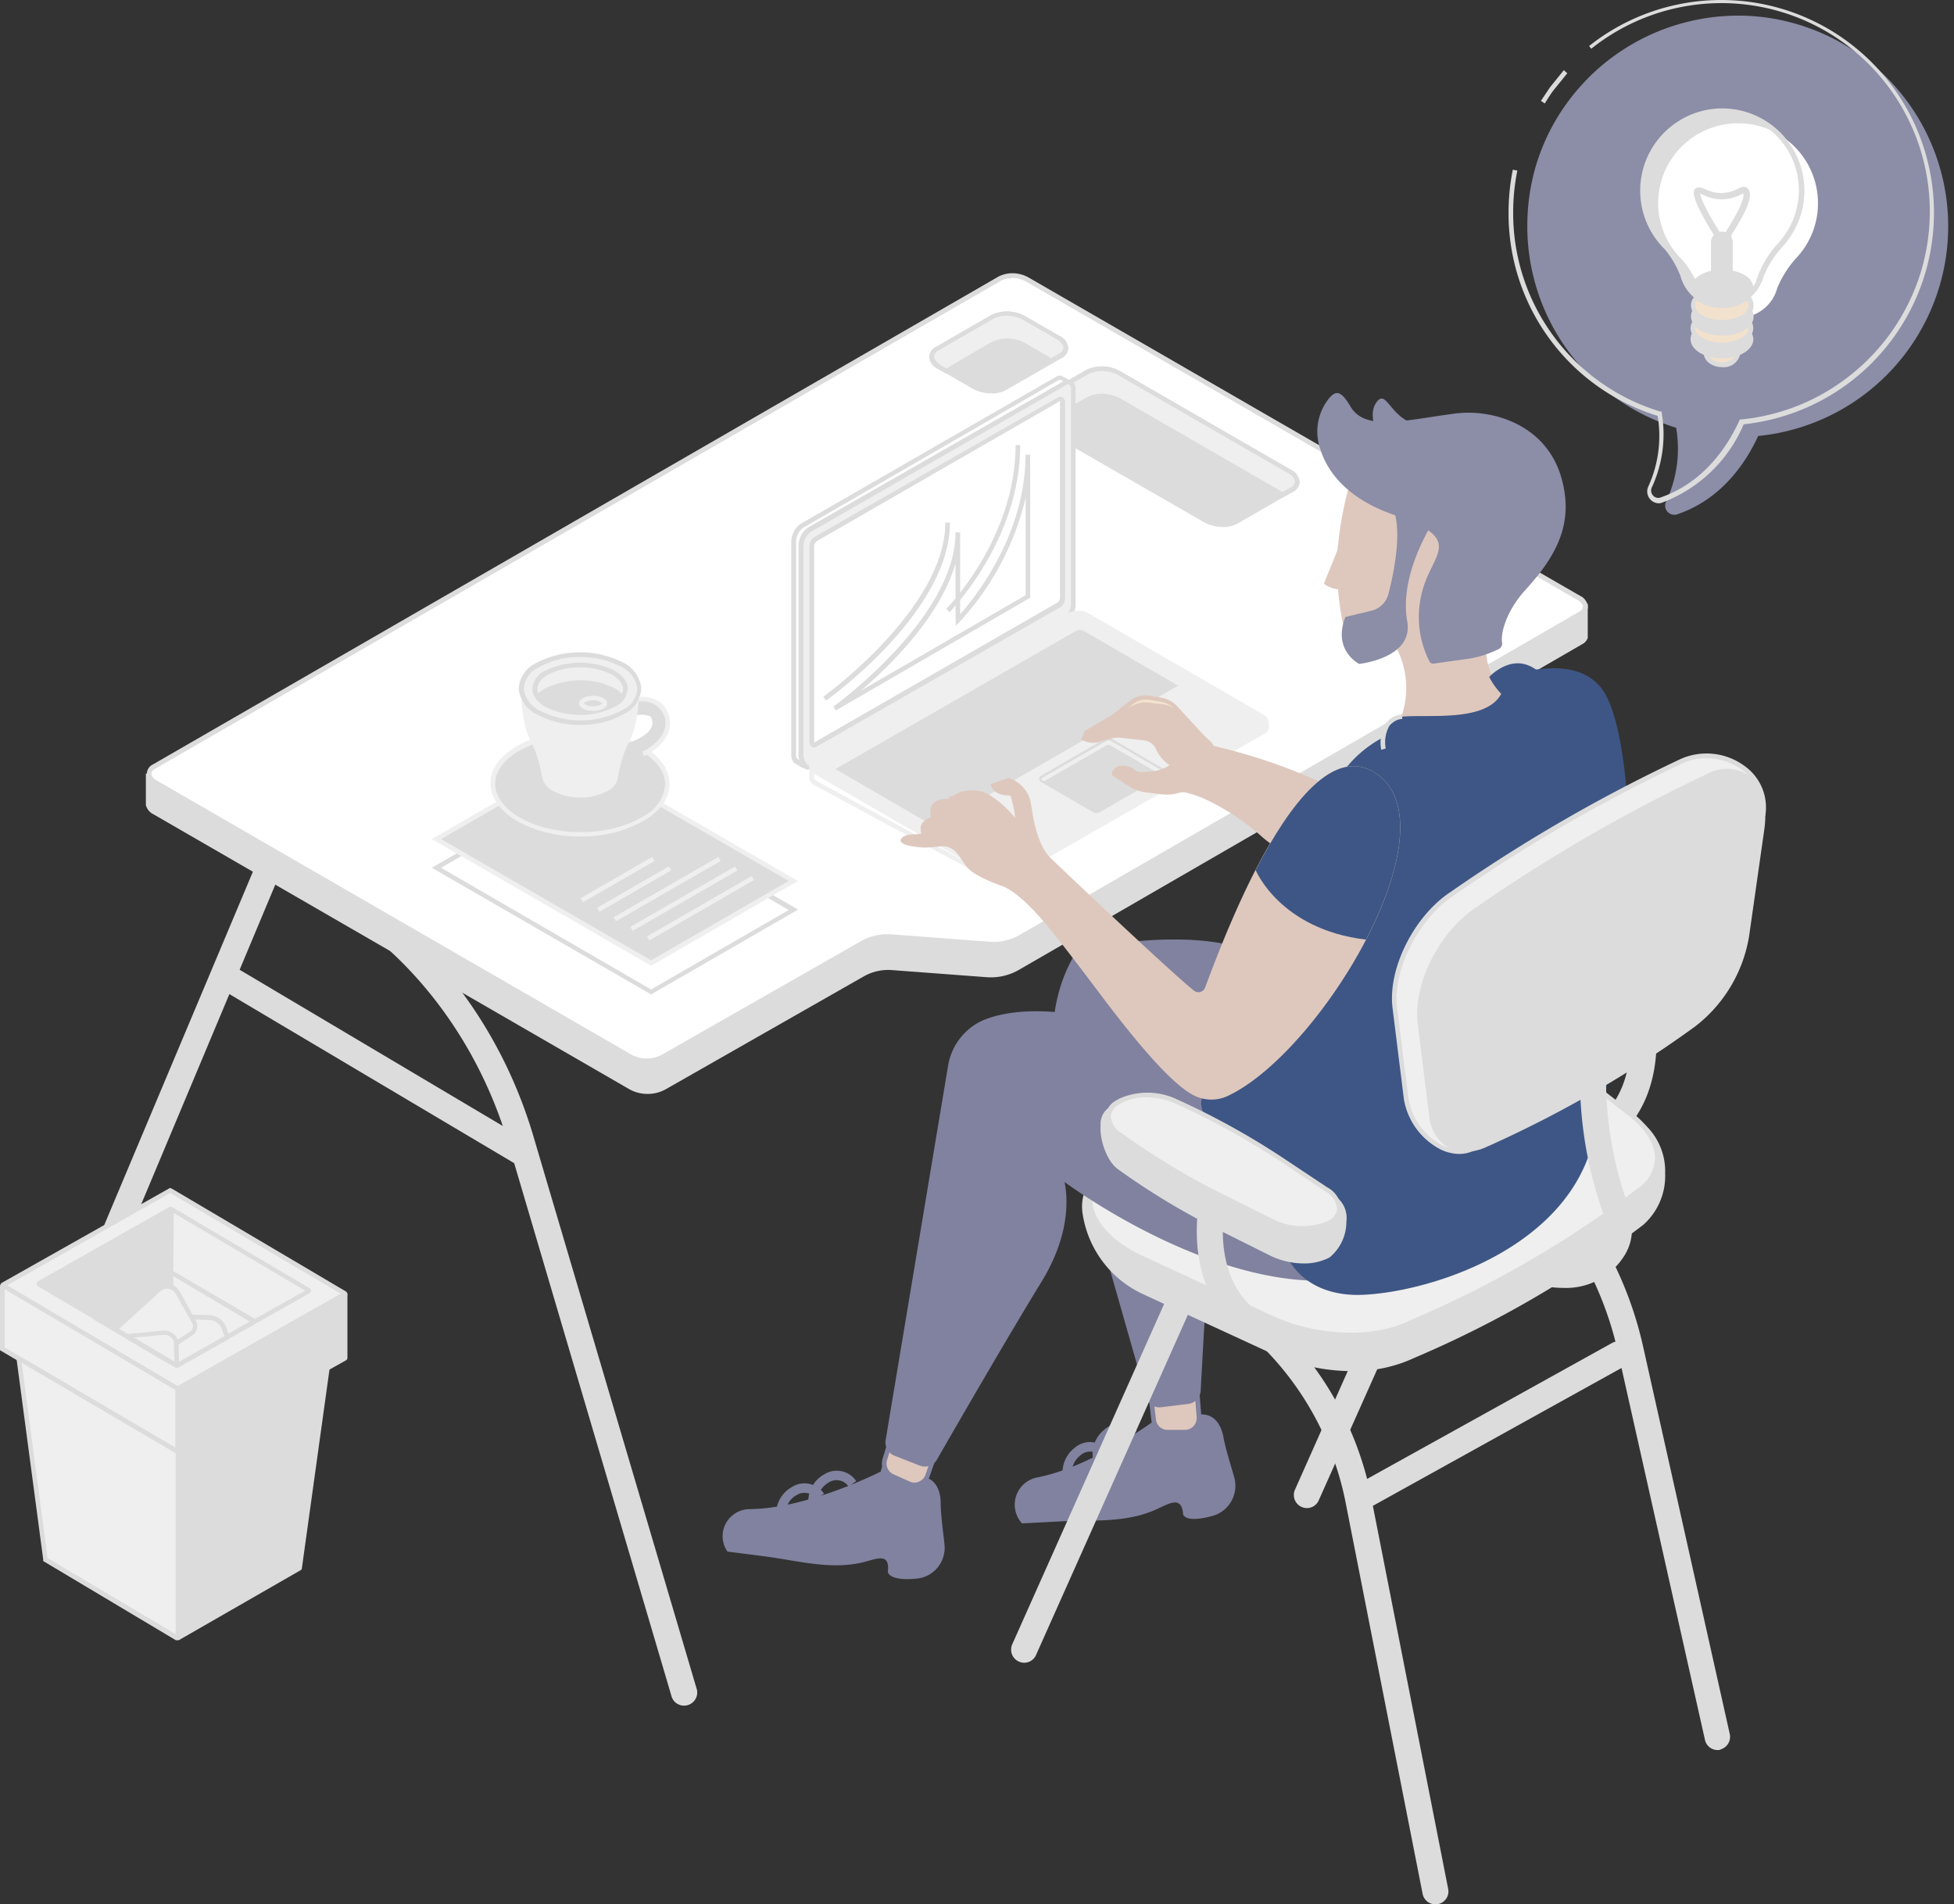 <svg xmlns="http://www.w3.org/2000/svg" xmlns:xlink="http://www.w3.org/1999/xlink" width="236" height="230" fill="none"><rect width="100%" height="100%" fill="#333333" stroke="none"/><style><![CDATA[.B{fill:#dcdcdc}.C{fill:#efefef}.D{fill:#81829f}.E{fill:#dec8bd}.F{fill:#8c8da7}.G{fill:#f2e1cc}.H{fill:#3e5685}]]></style><g class="B"><path d="M84.132 203.94l-19.718-66.74c-4.01-13.574-12.914-25.014-24.433-31.393l-7.82-4.368-24.8 58.942a1.58 1.58 0 0 0-.004 1.209 1.58 1.58 0 0 0 .341.514c.146.147.32.264.512.344s.397.12.604.122a1.59 1.59 0 0 0 .605-.119c.192-.08.366-.195.514-.34a1.58 1.58 0 0 0 .344-.511l17.428-41.537 34.398 20.422 18.992 64.35a1.58 1.58 0 0 0 .273.56c.128.166.287.306.47.4a1.57 1.57 0 0 0 1.212.147c.205-.057.397-.155.564-.29a1.58 1.58 0 0 0 .406-.486 1.59 1.59 0 0 0 .183-.606c.02-.212-.004-.426-.07-.63zm-50.485-98.043l4.804 2.67c10.21 5.653 18.232 15.574 22.276 27.427l-31.784-18.87 4.703-11.228z"/><path d="M186.568 73.5l-62.562-36.152a3.66 3.66 0 0 0-1.659-.473c-.583-.023-1.163.093-1.692.34L20.77 94.928l-2.893-1.117v3.33c.05.21.15.408.286.576a1.45 1.45 0 0 0 .507.396l57.456 33.158a4.14 4.14 0 0 0 2.072.557c.728 0 1.443-.193 2.072-.557l23.83-13.552a6.21 6.21 0 0 1 3.542-.804l11.45.86a6.7 6.7 0 0 0 3.798-.86l68.025-39.336a.97.97 0 0 0 .393-.336.96.96 0 0 0 .165-.49v-3.497l-4.904.235z"/><path d="M78.2 132.12a4.47 4.47 0 0 1-2.234-.593L18.556 98.358a1.72 1.72 0 0 1-.938-1.117V93.41l3.117 1.117 99.752-57.624c.565-.263 1.184-.387 1.805-.362a3.9 3.9 0 0 1 1.77.507l62.562 36.107 5.14-.246v4.145c-.117.318-.348.58-.648.737L123.1 117.115a6.79 6.79 0 0 1-3.966.905l-11.45-.86c-1.168-.08-2.332.185-3.352.76l-23.896 13.62c-.68.386-1.452.586-2.234.58zM18.176 94.224v2.86c.038.175.118.34.233.477a1.12 1.12 0 0 0 .427.316l57.445 33.17a3.91 3.91 0 0 0 3.865 0l23.818-13.585a6.37 6.37 0 0 1 3.687-.826l11.462.85a6.31 6.31 0 0 0 3.642-.827l68.014-39.336a.71.71 0 0 0 .424-.581v-3.195l-4.725.224h-.067l-62.562-36.152a3.35 3.35 0 0 0-3.016-.134L20.8 95.196l-2.614-.972z"/></g><path d="M190.664 72.204l-66.66-38.453a3.67 3.67 0 0 0-1.659-.479 3.66 3.66 0 0 0-1.693.333L18.575 92.626c-.838.48-.737 1.33.235 1.9L76.03 127.56c.632.36 1.346.55 2.072.55s1.44-.19 2.072-.55l23.92-13.64c1.073-.615 2.307-.895 3.54-.804l11.853.894a6.58 6.58 0 0 0 3.81-.872l67.6-39.045c.85-.47.737-1.33-.235-1.888z" fill="#fff"/><g class="B"><path d="M78.12 128.443a4.37 4.37 0 0 1-2.234-.592l-57.2-33.08a1.64 1.64 0 0 1-.95-1.318 1.26 1.26 0 0 1 .715-1.117l102.2-58.964c.56-.264 1.178-.4 1.798-.367a4.01 4.01 0 0 1 1.765.5l66.617 38.453a1.61 1.61 0 0 1 .652.531 1.62 1.62 0 0 1 .298.787c-.004.233-.072.46-.196.657s-.3.356-.508.46l-67.6 39.1c-1.198.7-2.576 1.006-3.955.905l-11.864-.893a5.92 5.92 0 0 0-3.352.759l-23.974 13.54c-.666.4-1.424.62-2.2.637zm44.06-94.825a2.66 2.66 0 0 0-1.285.29L18.72 92.86a.74.74 0 0 0-.436.592c0 .28.246.592.67.827l57.222 33.046a3.88 3.88 0 0 0 3.865 0l23.92-13.64a6.54 6.54 0 0 1 3.687-.838l11.864.894a6.26 6.26 0 0 0 3.642-.827l67.6-39.045a.74.74 0 0 0 .289-.241c.075-.104.12-.225.136-.35 0-.28-.246-.592-.67-.827l-66.617-38.464c-.53-.285-1.12-.43-1.72-.425v.056zm33.832 25.56l-6.704 3.877a4.22 4.22 0 0 1-3.809-.168l-20.545-11.9c-1.117-.66-1.25-1.642-.28-2.234l6.703-3.865a4.21 4.21 0 0 1 1.925-.37 4.22 4.22 0 0 1 1.884.538l20.545 11.898c1.13.637 1.25 1.62.28 2.234z"/><path d="M147.644 63.647a4.72 4.72 0 0 1-2.235-.58l-20.6-11.853a1.82 1.82 0 0 1-.763-.59 1.83 1.83 0 0 1-.355-.896 1.39 1.39 0 0 1 .805-1.196l6.703-3.865c.646-.303 1.355-.447 2.07-.42a4.47 4.47 0 0 1 2.031.577l20.545 11.864c.302.124.565.328.762.6a1.82 1.82 0 0 1 .355.896 1.42 1.42 0 0 1-.805 1.195l-6.703 3.865a3.73 3.73 0 0 1-1.809.413zM133.02 44.8a3.14 3.14 0 0 0-1.508.335L124.81 49c-.144.06-.268.16-.36.286a.87.87 0 0 0-.164.429c0 .346.3.715.793 1.005l20.544 11.864a4.06 4.06 0 0 0 3.543.156l6.703-3.865a.94.94 0 0 0 .354-.29c.092-.124.15-.27.17-.424 0-.346-.3-.715-.793-1.005l-20.545-11.864a4.28 4.28 0 0 0-2.033-.492zm-4.97-1.8l-6.703 3.865c-.605.272-1.265.4-1.928.372s-1.3-.208-1.892-.53l-4.067-2.357c-1.117-.648-1.25-1.63-.268-2.234l6.703-3.865a4.28 4.28 0 0 1 3.821.156l4.066 2.357c1.13.68 1.252 1.665.268 2.234z"/><path d="M119.69 47.515a4.59 4.59 0 0 1-2.234-.581l-4.066-2.346c-.302-.127-.564-.33-.76-.592a1.85 1.85 0 0 1-.358-.894 1.39 1.39 0 0 1 .23-.708c.14-.21.335-.38.564-.487l6.703-3.865c.644-.302 1.352-.445 2.063-.417a4.47 4.47 0 0 1 2.026.574l4.066 2.346a1.85 1.85 0 0 1 .76.592c.196.26.32.57.357.894a1.38 1.38 0 0 1-.23.708c-.14.21-.334.38-.563.487l-6.703 3.865c-.57.306-1.21.453-1.855.425zm1.855-9.34c-.524-.018-1.044.102-1.508.346l-6.703 3.865a.88.88 0 0 0-.514.715c0 .346.28.715.793 1.005l4.067 2.346c.536.296 1.134.463 1.746.49a3.99 3.99 0 0 0 1.784-.334l6.703-3.865a.88.88 0 0 0 .514-.715c0-.346-.29-.715-.793-1.005l-4.067-2.346c-.622-.333-1.317-.506-2.022-.503z"/></g><path d="M124.952 50.978l.815.47 5.586-3.23c.603-.275 1.262-.403 1.924-.376a4.22 4.22 0 0 1 1.886.533L154.88 59.76l1.117-.637c.972-.56.85-1.542-.28-2.234l-20.545-11.82a4.22 4.22 0 0 0-3.81-.167l-6.703 3.865c-.96.57-.837 1.553.29 2.212z" class="C"/><path d="M154.905 60.083L135.053 48.62a3.98 3.98 0 0 0-1.752-.495c-.615-.027-1.227.09-1.79.338l-5.743 3.352-.96-.56c-.302-.127-.564-.33-.76-.592a1.85 1.85 0 0 1-.358-.894 1.39 1.39 0 0 1 .235-.71c.142-.21.34-.38.57-.485l6.703-3.865c.646-.303 1.355-.447 2.07-.42a4.47 4.47 0 0 1 2.031.577l20.545 11.864c.302.125.565.328.762.6a1.82 1.82 0 0 1 .355.896 1.42 1.42 0 0 1-.805 1.195l-1.25.67zM133.03 47.56a4.78 4.78 0 0 1 2.301.57l19.573 11.306.96-.547c.14-.066.262-.166.354-.29s.15-.27.17-.424c0-.346-.3-.715-.793-1.005l-20.545-11.864a4.01 4.01 0 0 0-1.752-.491c-.615-.027-1.227.087-1.79.334l-6.703 3.865c-.144.06-.268.16-.36.286a.87.87 0 0 0-.164.429c0 .346.3.715.793 1.006l.68.39 5.474-3.117a3.69 3.69 0 0 1 1.799-.447z" class="B"/><path d="M113.472 44.342l.826.48 5.586-3.23c.605-.275 1.266-.404 1.93-.376s1.312.2 1.892.533l3.24 1.877 1.117-.637c.983-.57.86-1.553-.268-2.234l-4.067-2.357c-.58-.32-1.228-.502-1.892-.53s-1.323.1-1.928.372l-6.703 3.865c-.984.603-.86 1.586.268 2.234z" class="C"/><path d="M114.297 45.147l-.96-.56a1.8 1.8 0 0 1-.766-.587c-.196-.262-.318-.572-.35-.898a1.38 1.38 0 0 1 .23-.708c.14-.21.334-.38.563-.487l6.703-3.865a4.47 4.47 0 0 1 4.089.156l4.066 2.346c.3.126.564.33.76.592a1.85 1.85 0 0 1 .358.894 1.39 1.39 0 0 1-.23.708c-.14.21-.335.38-.564.487l-1.24.715-3.35-1.944a3.99 3.99 0 0 0-3.531-.168l-5.775 3.318zm-.682-1.04l.682.39 5.463-3.195c.644-.302 1.352-.445 2.063-.417a4.47 4.47 0 0 1 2.026.574l3.105 1.8.96-.56c.14-.064.262-.163.353-.29a.89.89 0 0 0 .161-.426c0-.346-.29-.715-.793-1.005l-4.067-2.346c-.537-.295-1.134-.463-1.747-.5a3.99 3.99 0 0 0-1.783.334l-6.703 3.865a.89.89 0 0 0-.514.715c0 .346.28.715.793 1.006v.045z" class="B"/><path d="M184.465 27.328c-.008-2.566.37-5.12 1.117-7.574.412-1.303.924-2.573 1.53-3.798a25.58 25.58 0 0 1 24.421-14.02 25.45 25.45 0 0 1 16.757 7.855c4.402 4.628 6.903 10.743 7.005 17.13a25.45 25.45 0 0 1-22.946 25.735c-1.475 3.206-4.37 7.586-9.686 9.43a1.12 1.12 0 0 1-1.276-.294 1.11 1.11 0 0 1-.271-.632 1.12 1.12 0 0 1 .15-.671c1.283-2.753 1.692-5.833 1.173-8.826a25.46 25.46 0 0 1-12.993-9.207c-3.235-4.38-4.98-9.68-4.982-15.125z" class="F"/><path d="M200.354 60.787a1.43 1.43 0 0 1-.685-.188 1.42 1.42 0 0 1-.51-.494 1.43 1.43 0 0 1-.068-1.374c1.208-2.66 1.597-5.62 1.118-8.502a25.55 25.55 0 0 1-13.067-9.312 25.56 25.56 0 0 1-4.942-15.265 26.44 26.44 0 0 1 .514-5.16l.547.112c-.335 1.662-.504 3.354-.503 5.05a25.02 25.02 0 0 0 17.776 24.053h.167v.168a15.27 15.27 0 0 1-1.195 8.993c-.077.158-.104.335-.078.508a.88.88 0 0 0 .223.464.81.81 0 0 0 .904.246c5.172-1.8 8.032-6.044 9.518-9.284l.067-.145h.157a25.02 25.02 0 0 0 12.02-4.469 25.41 25.41 0 0 0 9.362-12.367 25.16 25.16 0 0 0 .197-15.955 25.17 25.17 0 0 0-39.689-11.977l-.257-.335A25.7 25.7 0 0 1 202.611.547c3.9-.818 7.938-.718 11.793.293s7.422 2.905 10.42 5.532a25.69 25.69 0 0 1 6.849 9.604 25.7 25.7 0 0 1 1.836 11.653c-.3 3.974-1.52 7.824-3.565 11.245s-4.856 6.32-8.213 8.467a25.7 25.7 0 0 1-11.132 3.905 17.32 17.32 0 0 1-3.925 5.712 17.35 17.35 0 0 1-5.85 3.717c-.15.065-.307.102-.47.112zm-13.787-48.295l-.458-.313 1.118-1.664 1.653-2.044.413.38-1.62 2c-.2.235-.525.726-1.106 1.653zm11.765 10.512a9.65 9.65 0 0 1 1.094-4.457 9.64 9.64 0 0 1 3.03-3.448 9.65 9.65 0 0 1 4.279-1.659 9.66 9.66 0 0 1 4.562.505 9.65 9.65 0 0 1 6.015 6.581 9.65 9.65 0 0 1 .094 4.589c-.338 1.515-1.037 2.926-2.036 4.113l-.1.123-.078.1-.134.134a12.65 12.65 0 0 0-2.335 3.675c-.07.273-.17.54-.3.793v.067a4.91 4.91 0 0 1-2.01 2.142c-.872.492-1.876.706-2.874.613a4.92 4.92 0 0 1-4.287-3.615c-.472-1.213-1.132-2.344-1.955-3.35-.934-.9-1.678-1.96-2.2-3.144a9.56 9.56 0 0 1-.783-3.75z" class="B"/><path d="M200.266 24.546c-.001-1.552.373-3.082 1.09-4.46s1.755-2.56 3.027-3.452 2.74-1.46 4.28-1.663a9.65 9.65 0 0 1 8.379 3.055 9.65 9.65 0 0 1 2.204 4.027c.4 1.5.433 3.075.095 4.6a9.65 9.65 0 0 1-2.037 4.115l-.1.123a.71.71 0 0 1-.089.089l-.123.145c-1 1.073-1.78 2.314-2.335 3.664-.08.274-.176.543-.29.804-.432.908-1.132 1.66-2.006 2.157s-1.88.712-2.88.62-1.95-.493-2.715-1.143-1.315-1.52-1.57-2.493a12.35 12.35 0 0 0-1.955-3.296 9.55 9.55 0 0 1-2.971-6.882z" fill="#fff"/><path d="M206.016 42.566a2.02 2.02 0 0 0 1.949 1.485 2.02 2.02 0 0 0 1.95-1.485 2.02 2.02 0 0 0-1.95-1.485 2.02 2.02 0 0 0-1.949 1.485z" class="G"/><g class="B"><path d="M207.973 44.342a2.57 2.57 0 0 1-1.542-.492c-.205-.146-.374-.34-.493-.562a1.63 1.63 0 0 1-.188-.723c.006-.25.07-.497.19-.718a1.6 1.6 0 0 1 .492-.555 2.54 2.54 0 0 1 1.553-.503c.53-.05 1.06.106 1.476.437s.69.81.76 1.34c-.067.53-.34 1.015-.76 1.347s-.953.486-1.486.43zm0-2.994c-.433-.01-.857.124-1.206.38-.136.096-.248.22-.33.366a1.12 1.12 0 0 0-.14.472 1.12 1.12 0 0 0 .14.472c.082.145.194.27.33.366a1.93 1.93 0 0 0 1.195.38c.916 0 1.665-.547 1.665-1.218s-.715-1.262-1.654-1.262v.045z"/><path d="M204.44 40.957c0 1.117 1.576 2.033 3.508 2.033s3.52-.905 3.52-2.033-1.575-2.033-3.508-2.033-3.52.905-3.52 2.033z"/><path d="M207.97 43.27c-2.123 0-3.787-1.017-3.787-2.313s1.675-2.312 3.798-2.312a5.24 5.24 0 0 1 2.614.637 2 2 0 0 1 .817.676 1.99 1.99 0 0 1 .356.999c-.01 1.296-1.676 2.313-3.798 2.313zm-3.24-2.313c0 .95 1.486 1.754 3.23 1.754s3.228-.804 3.228-1.754a1.51 1.51 0 0 0-.288-.716c-.157-.2-.366-.375-.605-.48a4.75 4.75 0 0 0-2.335-.559c-1.743 0-3.218.804-3.23 1.754z"/></g><path d="M204.44 39.628c0 1.117 1.564 2.033 3.508 2.033s3.508-.905 3.508-2.033-1.575-2.033-3.508-2.033-3.508.905-3.508 2.033z" class="G"/><g class="B"><path d="M207.97 41.94c-2.134 0-3.787-1.017-3.787-2.312s1.653-2.313 3.787-2.313c2.122 0 3.787 1.017 3.787 2.313s-1.665 2.313-3.787 2.313zm-3.23-2.312c0 .95 1.475 1.754 3.23 1.754 1.743 0 3.228-.804 3.228-1.754s-1.485-1.754-3.228-1.754c-1.754 0-3.23.804-3.23 1.754z"/><use xlink:href="#B"/><path d="M207.97 40.533a5.25 5.25 0 0 1-2.625-.637c-.317-.156-.588-.394-.784-.688s-.31-.635-.333-.988c0-1.296 1.664-2.3 3.787-2.3s3.787 1.017 3.787 2.313-1.71 2.3-3.832 2.3zm0-4.055c-1.754 0-3.23.793-3.23 1.743.03.26.127.506.282.716s.362.375.6.48c.722.383 1.53.575 2.346.56 1.754 0 3.23-.793 3.23-1.743s-1.475-1.754-3.23-1.754z"/></g><use xlink:href="#B" y="-1.33" class="G"/><g class="B"><path d="M207.97 39.203a5.25 5.25 0 0 1-2.625-.637c-.317-.157-.588-.394-.784-.688s-.31-.635-.333-.988c0-1.296 1.664-2.3 3.787-2.3.914-.017 1.817.198 2.625.626a1.8 1.8 0 0 1 1.145 1.676 1.8 1.8 0 0 1-1.145 1.676 5.35 5.35 0 0 1-2.67.637zm0-4.055c-1.754 0-3.23.793-3.23 1.743a1.5 1.5 0 0 0 .883 1.195c.722.383 1.53.575 2.346.56a4.75 4.75 0 0 0 2.335-.547c.24-.103.45-.267.608-.477a1.49 1.49 0 0 0 .286-.718c-.028-.26-.126-.5-.283-.72a1.47 1.47 0 0 0-.611-.475c-.716-.39-1.52-.58-2.335-.56z"/><use xlink:href="#B" y="-3.362"/><path d="M207.985 37.17a5.35 5.35 0 0 1-2.626-.626 2.02 2.02 0 0 1-1.117-1.687c0-1.296 1.654-2.3 3.776-2.3a5.35 5.35 0 0 1 2.614.626 2.03 2.03 0 0 1 .816.684c.206.296.33.643.357 1.003a1.99 1.99 0 0 1-1.173 1.676 5.35 5.35 0 0 1-2.647.626zm0-4.055c-1.743 0-3.218.793-3.218 1.743.027.26.123.508.28.718a1.46 1.46 0 0 0 .604.477 4.7 4.7 0 0 0 2.346.56 4.75 4.75 0 0 0 2.335-.547 1.5 1.5 0 0 0 .608-.477 1.49 1.49 0 0 0 .286-.718c-.03-.26-.126-.5-.284-.72s-.368-.374-.6-.475a4.75 4.75 0 0 0-2.335-.559h-.01zm-.66-4.212l.66-.413c-2.312-3.664-2.614-4.78-2.636-5.105l.357.145a4.92 4.92 0 0 0 2.235.537c.777 0 1.542-.184 2.234-.537a2.48 2.48 0 0 1 .38-.156c.078.235.1 1.24-2.436 5.105l.648.436c2.95-4.47 2.816-5.642 2.302-6.167-.347-.335-.77-.134-1.218.067a4.47 4.47 0 0 1-1.899.503c-.686.001-1.362-.156-1.978-.458-.446-.2-.86-.37-1.206-.078s-.592 1.14 2.558 6.122z"/><path d="M207.973 35.718c.257.015.5-.07.705-.24s.314-.408.334-.665V29.17c-.02-.257-.14-.496-.334-.665s-.448-.256-.705-.24a.97.97 0 0 0-.7.241c-.193.17-.3.408-.328.664v5.686c.03.247.154.473.345.632s.435.24.683.228z"/><path d="M207.97 36.042a1.4 1.4 0 0 1-.984-.402c-.2-.206-.33-.487-.335-.782V29.17a1.32 1.32 0 0 1 .425-.853c.243-.22.56-.344.888-.344a1.32 1.32 0 0 1 1.313 1.197v5.686a1 1 0 0 1-.1.47 1.12 1.12 0 0 1-.279.39 1.39 1.39 0 0 1-.938.324zm0-7.496a.69.69 0 0 0-.749.626v5.686a.58.58 0 0 0 .05.213.57.57 0 0 0 .129.178.83.83 0 0 0 .58.235.85.85 0 0 0 .547-.201.55.55 0 0 0 .149-.19.56.56 0 0 0 .052-.235V29.17a.7.7 0 0 0-.759-.626zm.002 8.624c-1.144-.001-2.256-.38-3.163-1.076a5.19 5.19 0 0 1-1.853-2.779 11.87 11.87 0 0 0-1.866-3.184 9.93 9.93 0 0 1-2.784-5.081 9.94 9.94 0 0 1 .525-5.77c.745-1.828 2.017-3.393 3.655-4.495a9.85 9.85 0 0 1 5.542-1.69c1.887.005 3.735.548 5.325 1.565a9.94 9.94 0 0 1 4.495 9.665 9.93 9.93 0 0 1-2.235 5.081l-.1.134-.202.223a12.29 12.29 0 0 0-2.29 3.586 4.28 4.28 0 0 1-.3.816l-.067.134a5.16 5.16 0 0 1-4.681 2.871zm0-23.528a9.36 9.36 0 0 0-3.586.71 9.35 9.35 0 0 0-3.04 2.03 9.37 9.37 0 0 0-2.033 3.039c-.47 1.137-.713 2.355-.713 3.585a9.25 9.25 0 0 0 .738 3.643 9.24 9.24 0 0 0 2.111 3.06 12.7 12.7 0 0 1 2.033 3.407c.258 1 .837 1.865 1.645 2.492a4.63 4.63 0 0 0 2.823.972c.874.004 1.73-.24 2.47-.706a4.61 4.61 0 0 0 1.708-1.92v-.134a4.1 4.1 0 0 0 .245-.67 12.6 12.6 0 0 1 2.402-3.798l.213-.223c.032-.033.058-.07.078-.112 1.148-1.365 1.883-3.03 2.118-4.8a9.37 9.37 0 0 0-9.279-10.607l.067.034z"/></g><path d="M95.85 91.118V65.423a2.47 2.47 0 0 1 .281-1.105c.178-.34.434-.636.747-.86l30.834-17.685a.66.66 0 0 1 .648 0l.76.447-.76 1.117v24.97a2.47 2.47 0 0 1-.297 1.034 2.48 2.48 0 0 1-.708.809L97.19 92.503l-.28-.123-.75-.447a.94.94 0 0 1-.313-.816z" fill="#fff"/><path d="M97.192 92.816l-.37-.123-.916-.57a1.31 1.31 0 0 1-.335-.95V65.48c-.001-.44.105-.873.3-1.262s.5-.723.863-.972l30.8-17.73a1.05 1.05 0 0 1 .659-.145l1.274.726-.894 1.262v24.88a2.71 2.71 0 0 1-.287 1.253c-.194.39-.48.725-.83.98L97.192 92.816zm-.827-1.117l.782.447 29.973-18.288a2.15 2.15 0 0 0 .651-.754 2.14 2.14 0 0 0 .243-.966V47.08l.637-.905-.492-.28a.39.39 0 0 0-.197-.022c-.067.01-.13.037-.183.078L97.047 63.714c-.273.197-.496.455-.65.754s-.238.63-.243.966V91.13c-.012.107.001.215.038.316a.69.69 0 0 0 .175.265v-.01z" class="B"/><path d="M97.76 92.604l30.812-17.718a2.45 2.45 0 0 0 .743-.862 2.44 2.44 0 0 0 .273-1.105V47.057c0-.76-.458-1.117-1.027-.782l-30.78 17.718a2.47 2.47 0 0 0-1.028 1.966v25.103c-.022.76.436 1.866 1.005 1.542z" class="C"/><path d="M97.56 92.94c-.118.004-.235-.027-.335-.09-.255-.22-.457-.496-.6-.805s-.195-.645-.18-.982V65.96c-.006-.435.092-.864.286-1.253s.48-.725.83-.98l30.9-17.685a.92.92 0 0 1 .467-.161c.168-.01.335.026.483.105.177.123.316.293.403.5s.117.414.09.627v25.862a2.77 2.77 0 0 1-.292 1.251c-.194.388-.477.725-.826.984l-30.89 17.65a.67.67 0 0 1-.346.089zM129 46.43c-.096.007-.188.038-.268.09L97.93 64.24c-.27.2-.49.46-.643.758s-.24.627-.25.962v25.103c-.014.483.163.953.492 1.307.02.01.04.016.062.016s.043-.006.06-.016l30.822-17.73a2.16 2.16 0 0 0 .644-.756 2.17 2.17 0 0 0 .239-.964V47.057a.68.68 0 0 0-.034-.322c-.037-.103-.098-.196-.178-.27L129 46.43z" class="B"/><path d="M98.488 89.934l29.404-16.914a1.13 1.13 0 0 0 .322-.379 1.12 1.12 0 0 0 .125-.481V48.543c0-.335-.2-.492-.458-.346L98.5 65.11a1.12 1.12 0 0 0-.324.384c-.078.15-.12.318-.123.487v23.606c-.022.335.18.492.436.346z" fill="#fff"/><path d="M98.31 90.27c-.1-.001-.178-.024-.257-.067-.096-.07-.174-.162-.224-.27s-.073-.226-.066-.345V65.982c.003-.22.058-.436.16-.63s.25-.36.43-.487l29.415-16.858c.088-.052.19-.08.29-.08a.57.57 0 0 1 .29.08.67.67 0 0 1 .226.263.68.68 0 0 1 .065.341v23.617c-.001.22-.056.437-.16.63s-.252.36-.433.486L98.623 90.18a.67.67 0 0 1-.313.089zm29.76-41.86L98.646 65.356c-.096.074-.174.17-.228.277s-.083.227-.085.35v23.606c-.008.044-.008.1 0 .134l.156.212-.18-.246 29.403-16.914a.8.8 0 0 0 .228-.277c.055-.108.084-.227.085-.35V48.543a.48.48 0 0 0 .034-.134h.01z" class="B"/><path d="M97.996 92.694l1.653-.145 29.538-16.98c.354-.16.74-.235 1.13-.217a2.47 2.47 0 0 1 1.105.318l20.455 11.83 1.117-.09v.313c-.001.123-.038.243-.105.346s-.162.184-.274.235l-30.845 17.73c-.353.163-.74.24-1.128.224a2.46 2.46 0 0 1-1.107-.314L98.532 94.615c-.145-.064-.27-.164-.365-.29s-.153-.277-.17-.435v-1.195z" fill="#fff"/><g class="C"><path d="M120.768 106.535a2.89 2.89 0 0 1-1.397-.357L98.402 94.86a1.33 1.33 0 0 1-.648-.749v-1.63l1.855-.156 29.438-16.948a2.76 2.76 0 0 1 1.262-.255c.435.016.86.134 1.24.345l20.39 11.797 1.296-.112v.894c-.04.118-.104.228-.186.322s-.183.17-.295.226l-30.878 17.685a2.3 2.3 0 0 1-1.106.257zM98.313 93.7v.2c0 .156.156.335.402.48l20.935 11.328a2.24 2.24 0 0 0 .962.268c.337.015.673-.046.982-.178l30.834-17.674c.112-.067.246-.18.235-.324l-.87.078-20.523-11.93a2.23 2.23 0 0 0-.962-.267c-.336-.016-.672.045-.982.178l-29.65 17.026-1.363.123v.704z"/><path d="M121.768 105.507L152.58 87.79c.57-.324.49-.905-.156-1.285L131.42 74.36c-.34-.19-.717-.3-1.105-.318a2.47 2.47 0 0 0-1.13.217l-30.81 17.718c-.57.324-.503.905.156 1.285l21.003 12.144c.338.19.717.3 1.105.317s.775-.057 1.13-.217z"/><path d="M120.784 106c-.488.002-.97-.12-1.396-.358L98.396 93.497c-.192-.08-.357-.213-.478-.383a1.12 1.12 0 0 1-.204-.577.94.94 0 0 1 .514-.804l30.81-17.718c.396-.182.83-.267 1.264-.25a2.76 2.76 0 0 1 1.239.351l20.99 12.155c.192.08.358.213.478.383s.19.37.204.577c-.006.17-.058.334-.15.475s-.223.256-.375.33l-30.812 17.708c-.334.186-.712.28-1.095.268zm9.362-31.694a1.74 1.74 0 0 0-.826.19L98.508 92.224a.39.39 0 0 0-.235.313c0 .156.145.335.402.48l20.99 12.155a2.24 2.24 0 0 0 1.933.089l30.812-17.718c.1 0 .245-.156.245-.313s-.145-.335-.402-.48l-20.99-12.155c-.345-.182-.728-.278-1.118-.28z"/></g><path d="M113.314 99.8l29.404-16.903c.257-.145.223-.402-.067-.57l-11.73-6.804c-.153-.075-.32-.114-.49-.114a1.12 1.12 0 0 0-.492.114l-29.392 16.87c-.257.145-.224.39.067.56l11.74 6.815c.148.077.3.12.477.125a1.12 1.12 0 0 0 .484-.092z" class="B"/><path d="M112.89 100.2c-.243.003-.482-.06-.693-.18l-11.73-6.804c-.107-.05-.2-.13-.266-.228s-.106-.212-.114-.33a.57.57 0 0 1 .084-.287c.053-.087.128-.157.218-.205l29.404-16.914a1.39 1.39 0 0 1 .631-.151c.22 0 .435.052.63.15l11.73 6.815c.11.05.202.127.27.226a.65.65 0 0 1 .111.333.57.57 0 0 1-.302.48l-29.404 16.958c-.174.095-.37.14-.57.135zm17.472-24.522c-.1-.004-.2.02-.3.067l-29.404 16.96.078.078 11.73 6.815c.11.05.23.074.352.074s.24-.025.352-.074l29.404-16.947-.078-.078-11.73-6.815a.91.91 0 0 0-.414-.078z" class="C"/><g class="B"><path d="M132.682 97.877l7.73-4.47c.134-.067.123-.212 0-.302l-6.256-3.62a.58.58 0 0 0-.525 0l-7.73 4.47c-.134.078-.123.212 0 .302l6.256 3.63c.083.04.173.06.264.057a.58.58 0 0 0 .261-.068z"/><path d="M132.464 98.212c-.153.004-.304-.034-.436-.112l-6.256-3.63a.47.47 0 0 1-.268-.413c-.002-.076.02-.15.058-.217s.097-.118.165-.152l7.742-4.47a.84.84 0 0 1 .794 0l6.256 3.63a.47.47 0 0 1 .192.169c.048.073.074.158.076.245a.42.42 0 0 1-.224.369l-7.742 4.47c-.107.067-.23.106-.357.112zm-6.223-4.145l6.122 3.553c.037.016.077.025.118.025a.29.29 0 0 0 .117-.025l7.563-4.346-6.122-3.553c-.08-.032-.167-.032-.246 0l-7.552 4.346z"/></g><path d="M142.717 82.907l-.134.078-11.663-6.77c-.153-.075-.32-.114-.492-.114s-.338.04-.5.114l-29.26 16.8h-.078c-.3-.168-.324-.413-.067-.56l29.404-16.96a1.11 1.11 0 0 1 .49-.114 1.12 1.12 0 0 1 .492.114l11.73 6.804c.347.212.347.47.067.614zM140.42 93.42l-.224.134-6.066-3.52a.58.58 0 0 0-.525 0l-7.507 4.323-.2-.112c-.157-.1-.168-.223 0-.302l7.73-4.47a.58.58 0 0 1 .262-.063c.1 0 .18.022.263.063l6.256 3.62c.123.112.134.257 0 .324z" class="C"/><g class="B"><path d="M114.688 73.936l-.4-.402c.1-.078 8.367-8.5 8.38-19.785h.558c-.01 11.53-8.457 20.098-8.546 20.187zm-14.916 10.68l-.346-.458c.156-.112 14.77-10.7 14.746-21.048h.56c.045 10.647-14.344 21.06-14.96 21.506z"/><path d="M100.958 85.812l-.302-.47c.145-.112 14.77-10.7 14.747-21.047h.56v9.9c1.765-2 7.887-9.563 7.898-19.27h.56v17.27l-23.46 13.607zm14.445-17.763c-1.82 6.368-7.82 12.3-11.43 15.372l19.908-11.54V60.094a33.37 33.37 0 0 1-7.988 15.015l-.47.48-.022-7.54zm-36.766 52.05L52.15 104.804 69.9 94.56l26.488 15.294-17.74 10.245zm-25.37-15.294l25.37 14.702 16.623-9.597L69.9 95.207l-16.623 9.597z"/><path d="M52.707 101.34l25.93 14.97 17.182-9.92-25.93-14.97-17.182 9.92z"/></g><path d="M78.637 116.634l-26.49-15.294 17.74-10.244 26.49 15.304-17.74 10.244zm-25.37-15.294l25.37 14.646L95.26 106.4 69.9 91.744l-16.623 9.596zm37.527 4.46l-12.65 7.294.28.484 12.65-7.294-.28-.484zm-2.018-1.148l-12.64 7.288.28.484 12.64-7.288-.28-.484zm-2.006-1.16l-12.65 7.294.28.484 12.65-7.295-.28-.483zm-5.983 1.147l-8.662 4.995.28.484 8.662-4.995-.28-.484zm-2.012-1.143l-8.662 4.995.28.484 8.662-4.995-.28-.484z" class="C"/><path d="M77.88 98.77c-3.888 2.48-10.546 2.66-14.87.413s-4.67-6.088-.77-8.57 10.546-2.66 14.858-.402 4.67 6.09.782 8.558z" class="B"/><path d="M70.09 101.027a15.96 15.96 0 0 1-7.217-1.631c-2.234-1.184-3.54-2.815-3.62-4.603s.927-3.24 2.827-4.47c3.966-2.514 10.758-2.704 15.15-.413 2.234 1.117 3.553 2.815 3.63 4.592s-.938 3.24-2.838 4.47a15.12 15.12 0 0 1-7.932 2.055zm-.09-12.1a14.52 14.52 0 0 0-7.619 1.933c-1.72 1.117-2.636 2.502-2.57 3.955s1.24 3.05 3.35 4.134c4.245 2.235 10.78 2.022 14.602-.402a4.67 4.67 0 0 0 2.57-3.944c-.067-1.586-1.25-3.05-3.352-4.134a15.33 15.33 0 0 0-6.982-1.542z" class="C"/><g class="B"><path d="M76.583 94.215c.008-2.073-2.906-3.765-6.51-3.78s-6.53 1.654-6.54 3.727 2.906 3.765 6.51 3.78 6.53-1.654 6.54-3.728z"/><path d="M74.648 92.023l-.324-1.843c1.117-.212 4.47-1.195 4.47-2.882 0-.58-.2-.737-.268-.782-.684-.258-1.44-.258-2.123 0l-.58-1.787c.246-.078 2.413-.748 3.8.257a2.67 2.67 0 0 1 1.05 2.313c-.045 3.553-5.418 4.614-6.033 4.726z"/></g><g class="C"><path d="M77.175 83.175H62.93s-.078 3.944 1.117 6.19c.7 1.407 1.18 2.915 1.42 4.47.092.407.282.785.555 1.1s.62.56 1.01.71a7.17 7.17 0 0 0 3.267.687c1.128-.03 2.232-.328 3.224-.866.295-.165.548-.394.742-.67s.322-.594.375-.927c.242-1.553.72-3.06 1.42-4.47 1.207-2.3 1.117-6.223 1.117-6.223z"/><path d="M75.342 86a11.17 11.17 0 0 1-10.055.279c-2.927-1.575-3.162-4.178-.492-5.865 1.536-.834 3.248-1.293 4.995-1.34s3.48.32 5.06 1.07c2.894 1.53 3.128 4.122.492 5.854z"/></g><path d="M70.078 87.554c-1.707.02-3.395-.36-4.927-1.117a4.01 4.01 0 0 1-2.502-3.184 3.62 3.62 0 0 1 1.955-3.095c1.582-.855 3.342-1.325 5.14-1.374s3.58.326 5.206 1.094a4.01 4.01 0 0 1 2.502 3.184c-.02.644-.21 1.27-.554 1.815s-.828.986-1.4 1.28a10.47 10.47 0 0 1-5.418 1.396zm0-8.2c-1.794-.047-3.565.406-5.117 1.307a3.04 3.04 0 0 0-1.698 2.592 3.54 3.54 0 0 0 2.234 2.715c1.538.726 3.225 1.08 4.925 1.033a10.85 10.85 0 0 0 4.861-1.301 3.04 3.04 0 0 0 1.698-2.592 3.54 3.54 0 0 0-2.234-2.715c-1.47-.715-3.09-1.07-4.726-1.04h.056z" class="B"/><path d="M74.125 85.097a9.35 9.35 0 0 1-7.742.201c-2.234-1.06-2.424-2.87-.402-4.044 1.204-.582 2.52-.9 3.856-.933s2.666.22 3.897.743c2.234 1.06 2.413 2.87.39 4.033z" class="C"/><g class="B"><path d="M70.07 86.314a9.08 9.08 0 0 1-3.798-.771c-1.24-.58-1.944-1.396-1.977-2.3a2.57 2.57 0 0 1 1.553-2.234c1.24-.6 2.594-.93 3.972-.965s2.747.226 4.016.764c1.24.58 1.944 1.397 1.977 2.3a2.57 2.57 0 0 1-1.553 2.234 8.57 8.57 0 0 1-4.189.972zm0-5.71c-1.354-.034-2.695.274-3.9.894-.85.492-1.296 1.117-1.274 1.72s.626 1.34 1.654 1.82a9.03 9.03 0 0 0 3.733.716c1.28-.03 2.54-.33 3.697-.884.85-.492 1.296-1.117 1.273-1.72s-.626-1.34-1.653-1.82a8.59 8.59 0 0 0-3.575-.726h.045z"/><path d="M65.978 83.376a3.44 3.44 0 0 0-1.017.849 3.79 3.79 0 0 0 1.419 1.117 9.35 9.35 0 0 0 7.742-.201c.393-.21.74-.5 1.017-.85-.375-.482-.862-.865-1.42-1.117-1.23-.52-2.558-.77-3.893-.735s-2.647.354-3.85.936z"/><path d="M70.07 86.314a9.17 9.17 0 0 1-3.81-.771c-.585-.247-1.102-.63-1.508-1.117l-.134-.18.134-.168a3.51 3.51 0 0 1 1.117-.927 9.73 9.73 0 0 1 7.999-.201 4 4 0 0 1 1.508 1.117l.134.167-.134.168a3.35 3.35 0 0 1-1.117.927 8.57 8.57 0 0 1-4.189.983zm-4.737-2.09a3.82 3.82 0 0 0 1.173.816 9.03 9.03 0 0 0 3.755.726c1.29-.03 2.557-.334 3.72-.894a3.54 3.54 0 0 0 .793-.614 3.8 3.8 0 0 0-1.173-.804c-1.186-.506-2.467-.752-3.756-.72s-2.557.337-3.718.9c-.293.155-.56.355-.793.592z"/><path d="M66.828 84.694c-.613.004-1.225-.037-1.832-.123h-.112l-.09-.1v-.078l-.134-.168.134-.168a3.51 3.51 0 0 1 1.117-.927 9.62 9.62 0 0 1 6.703-.626l.525.134-.424.346c-.227.19-.47.363-.726.514-1.595.82-3.368 1.23-5.16 1.195zm-1.34-.626a10.76 10.76 0 0 0 6.245-1.117l.18-.1a8.94 8.94 0 0 0-5.787.704c-.23.146-.445.32-.637.514z"/></g><path d="M71.63 85.856c-.96 0-1.7-.402-1.7-.905s.75-.916 1.7-.916 1.7.402 1.7.916-.726.905-1.7.905zm0-1.262c-.715 0-1.117.268-1.117.37a1.58 1.58 0 0 0 1.117.335c.715 0 1.117-.257 1.117-.358a1.54 1.54 0 0 0-1.117-.346zm6.146 6.714l-.212-.514c.715-.302 3.284-1.866 2.748-4.055a2.77 2.77 0 0 0-3.128-2l-.078-.56s3.06-.4 3.742 2.424c.626 2.525-2.078 4.3-3.072 4.703zM21.43 167.712L.38 155.255a.08.08 0 0 1-.022-.027c-.005-.01-.008-.023-.008-.034s.003-.024.008-.035.013-.02.022-.027l20.1-11.373c.012-.005.026-.008.04-.008a.11.11 0 0 1 .04.008l21.036 12.423c.01.008.017.017.022.028s.008.022.008.034-.003.023-.008.034-.013.02-.022.027L21.43 167.712z" class="C"/><path d="M21.462 168.002a.43.43 0 0 1-.168 0L.246 155.523c-.053-.03-.098-.074-.13-.127s-.047-.113-.047-.175.016-.12.047-.174.075-.097.13-.127l20.277-11.44.212.067 21.048 12.434c.052.034.095.08.124.135a.37.37 0 0 1 .044.178v.156l-.18.134-20.11 11.373c-.062.032-.13.047-.2.045zM.84 155.255l20.623 12.177L41.18 156.26l-20.623-12.177L.84 155.255z" class="B"/><path d="M.277 155.344v7.508l21.036 12.39c.012.006.024.008.037.008s.025-.005.037-.01.02-.016.027-.027.01-.024.01-.037v-7.407L.39 155.255c-.012-.015-.03-.024-.048-.027s-.038.004-.053.016-.024.03-.026.048a.07.07 0 0 0 .015.052z" class="C"/><g class="B"><path d="M21.383 175.588a.34.34 0 0 1-.168 0L0 163.075v-7.73a.36.36 0 0 1 .05-.175c.03-.052.076-.096.13-.127a.35.35 0 0 1 .173-.046.35.35 0 0 1 .173.046l21.036 12.423c.053.03.098.075.13.127a.36.36 0 0 1 .05.175v7.462a.38.38 0 0 1-.111.247c-.066.066-.154.105-.247.11zM.56 162.73l20.668 12.133V167.9L.56 155.713v7.016z"/><path d="M41.737 156.372v7.585a.07.07 0 0 1 .009.034.07.07 0 0 1-.009.034l-20.11 11.238c-.01.006-.02.01-.033.01s-.023-.003-.033-.008-.02-.014-.025-.024-.01-.02-.01-.033v-7.44l20.11-11.373c.005-.008.01-.016.02-.022s.017-.01.026-.012.02-.003.03 0 .02.006.026.012z"/><path d="M21.526 175.587a.36.36 0 0 1-.246-.108c-.065-.067-.1-.156-.1-.25v-7.463a.37.37 0 0 1 .046-.172c.03-.052.07-.097.12-.13l20.1-11.372c.053-.03.114-.045.175-.044s.12.02.173.05a.33.33 0 0 1 .124.13c.03.053.044.114.042.175v7.586c.003.06-.01.122-.04.175s-.074.097-.127.127l-20.1 11.25c-.052.026-.1.04-.168.044zm.212-7.697v6.993l19.718-11.015v-7.105L21.738 167.9zm-1.083-21.75v7.52c.005.008.007.018.007.028a.06.06 0 0 1-.007.028L11.438 159c-.012.005-.026.008-.04.008a.11.11 0 0 1-.04-.008l-6.578-3.9a.08.08 0 0 1-.022-.027c-.005-.01-.008-.023-.008-.034s.003-.024.008-.035.013-.02.022-.027l15.797-8.937c.01 0 .023.002.033.007s.02.01.027.02.013.018.016.03.004.022.002.033z"/><path d="M11.37 159.288c-.067-.001-.133-.02-.2-.056l-6.58-3.876c-.052-.034-.095-.08-.124-.135a.37.37 0 0 1-.044-.178.36.36 0 0 1 .179-.302l15.797-8.937c.054-.027.113-.042.173-.042s.12.015.173.042a.36.36 0 0 1 .132.132c.03.055.048.117.047.18v7.518a.38.38 0 0 1-.047.171c-.03.053-.07.098-.12.13l-9.228 5.284c-.05.033-.108.056-.168.067zm-6.167-4.234l6.167 3.642 9.004-5.16v-7.038l-15.17 8.557z"/></g><path d="M20.7 153.713l10.055 5.888c.012.005.026.008.04.008s.027-.003.04-.008l6.468-3.653c.01-.008.017-.017.022-.028s.008-.022.008-.034-.003-.023-.008-.034-.013-.02-.022-.027l-16.512-9.753c-.01-.007-.023-.01-.036-.01s-.025.004-.035.01-.02.017-.024.028-.007.024-.005.037v7.518c-.003.01-.004.02-.002.03s.006.02.013.026z" class="C"/><g class="B"><path d="M30.752 159.89c-.063-.002-.125-.022-.18-.055L20.52 153.96c-.05-.033-.09-.078-.12-.13a.38.38 0 0 1-.047-.171v-7.52a.36.36 0 0 1 .047-.181c.03-.054.077-.1.132-.132l.145-.078.2.09 16.512 9.742c.05.033.092.078.12.13s.045.112.046.172-.016.125-.047.18-.077.1-.132.133l-6.468 3.653a.45.45 0 0 1-.156.044zm-9.82-6.356l9.83 5.764 6.1-3.418-15.875-9.373-.056 7.027z"/><path d="M20.654 153.814v10.568c.001.014-.002.027-.008.04s-.017.02-.03.027-.026.01-.04.007-.026-.008-.036-.017l-9.07-5.362c-.01-.008-.017-.017-.022-.028s-.008-.022-.008-.034.003-.023.008-.034.013-.02.022-.027l9.072-5.195c.01-.01.023-.015.036-.017s.027.001.04.007.022.015.03.027.01.025.008.04z"/><path d="M20.59 164.73a.38.38 0 0 1-.19 0l-9.07-5.352c-.05-.033-.092-.077-.12-.13s-.045-.11-.046-.17.013-.124.045-.177.078-.097.134-.125l9.07-5.206a.32.32 0 0 1 .173-.05c.06 0 .12.017.173.05s.098.075.13.127a.36.36 0 0 1 .05.175v10.568c-.001.06-.018.12-.05.174a.36.36 0 0 1-.129.128.33.33 0 0 1-.168-.011zm-8.67-5.71l8.457 4.994v-9.876l-8.457 4.882z"/></g><path d="M20.757 153.758l9.898 5.798c.01.007.017.017.022.027s.008.023.008.035-.003.023-.008.034-.013.02-.022.027l-9.295 5.24-.704-.414v-10.69c0-.012.004-.023.01-.033s.015-.018.025-.024.02-.008.033-.008.023.003.033.01z" class="C"/><path d="M21.358 165.243l-.983-.58v-10.848a.35.35 0 0 1 .05-.174.36.36 0 0 1 .129-.128.35.35 0 0 1 .346 0l9.898 5.798c.05.036.092.082.12.137s.045.114.046.176-.02.122-.05.174a.36.36 0 0 1-.129.128l-9.43 5.318zm-.425-.905l.436.257 8.792-4.983-9.228-5.474v10.2z" class="B"/><path d="M2.29 164.193L5.45 188.3l15.864 9.43c.01.01.023.015.036.017s.027-.001.04-.007.022-.015.03-.027.01-.025.008-.04v-22.3c.008-.02.008-.045 0-.067l-18.992-11.17c-.01-.02-.025-.035-.045-.042s-.042-.006-.06.002-.034.026-.042.045-.006.042.002.062z" class="C"/><g class="B"><path d="M21.384 198.087a.3.3 0 0 1-.168 0l-15.998-9.55v-.2l-3.206-24.098c-.01-.066-.001-.135.026-.196s.073-.114.13-.15.12-.055.184-.055.13.02.184.055l19.17 11.272v22.567a.36.36 0 0 1-.179.302c-.044.026-.094.04-.145.044zm-15.64-9.91l15.484 9.194v-21.85L2.615 164.595l3.128 23.583z"/><path d="M21.562 197.797l14.6-8.334v-.056l3.352-23.975c.001-.013-.001-.027-.007-.04s-.015-.023-.026-.03-.025-.013-.038-.014-.028.001-.04.007l-17.875 9.977a.1.1 0 0 0 0 .067v22.343c.001.013.006.024.014.034s.018.018.03.022z"/><path d="M21.528 198.087c-.055.017-.113.017-.168 0-.06-.04-.106-.1-.13-.167s-.025-.143-.004-.213v-22.343a.36.36 0 0 1 .179-.313l17.875-9.965c.055-.036.12-.055.184-.055s.13.02.184.055a.34.34 0 0 1 .122.146c.026.06.034.125.023.19l-3.35 24.11-.156.123-14.523 8.345c-.03.03-.068.053-.108.068s-.083.023-.126.02zm.212-22.567v21.863l14.177-8.1 3.23-23.46-17.406 9.708z"/></g><path d="M21.484 158.986l3.776.123c.405.013.797.148 1.123.387a2.01 2.01 0 0 1 .709.954l.346.994c.01.013.014.03.014.045s-.005.03-.014.044l-5.988 3.352c-.013.01-.03.014-.045.014s-.032-.005-.045-.014l-2.58-3.73c-.012-.014-.018-.032-.018-.05s.006-.036.018-.05l2.68-2.044.022-.023z" class="C"/><path d="M21.383 165.198a.34.34 0 0 1-.165-.042c-.05-.027-.094-.066-.125-.115l-2.58-3.73c-.05-.073-.07-.163-.054-.25s.062-.166.132-.22l2.77-2.123h.134l3.776.123c.46.008.908.16 1.28.43s.65.652.798 1.09l.357 1.005c.028.077.026.162-.005.24s-.09.138-.163.174l-5.977 3.352a.52.52 0 0 1-.179.067zm-2.3-4.044l2.357 3.418 5.664-3.206-.29-.827a1.72 1.72 0 0 0-.611-.797c-.28-.2-.6-.3-.953-.32l-3.71-.112-2.458 1.844z" class="B"/><path d="M13.988 160.472l5.228-4.725c.167-.15.365-.262.58-.325a1.48 1.48 0 0 1 .664-.038c.222.037.432.125.615.255s.334.3.44.5l1.944 3.52c.12.24.15.515.086.776a1.12 1.12 0 0 1-.443.643l-2.47 1.586-4.647-.938-1.922-1.118c-.018.01-.04.014-.06.008s-.037-.018-.047-.036-.013-.04-.008-.058a.08.08 0 0 1 .036-.048z" class="C"/><path d="M20.688 162.963h-.168l-4.726-1.005-2.067-1.218v-.2a.38.38 0 0 1 .112-.301l5.15-4.715c.198-.177.434-.307.69-.38a1.77 1.77 0 0 1 .786-.043c.263.042.513.145.73.3a1.73 1.73 0 0 1 .521.593l1.944 3.52c.162.3.204.652.12.983a1.36 1.36 0 0 1-.578.804l-2.514 1.653zm-6.312-2.468l1.687.994 4.47.894 2.413-1.542c.17-.11.292-.277.34-.472s.024-.402-.073-.578l-1.988-3.52c-.09-.16-.212-.3-.36-.405s-.32-.178-.5-.2-.363-.018-.538.035-.334.143-.468.267l-4.983 4.536z" class="B"/><path d="M15.505 161.332l4.223-.39c.194-.016.4.007.575.068s.355.16.5.3a1.44 1.44 0 0 1 .345.464c.082.177.127.37.133.564l.078 2.48c-.001.013-.004.025-.01.036s-.016.02-.027.027-.024.01-.036.01a.08.08 0 0 1-.037-.007l-5.776-3.42c-.012-.008-.02-.02-.026-.032s-.006-.028-.002-.04.012-.026.023-.035.024-.014.04-.015z" class="C"/><path d="M21.3 165.164c-.064-.001-.126-.02-.18-.056l-5.776-3.35a.36.36 0 0 1-.168-.38.35.35 0 0 1 .112-.186c.056-.048.127-.077.2-.082l4.212-.4a1.76 1.76 0 0 1 .691.081c.223.073.428.2.605.343a1.68 1.68 0 0 1 .416.554c.098.212.15.442.154.675l.078 2.48a.34.34 0 0 1-.04.18c-.03.055-.073.1-.127.133a.36.36 0 0 1-.179 0zm-5.117-3.62l4.893 2.893-.067-2.1a1.08 1.08 0 0 0-.096-.46 1.12 1.12 0 0 0-.687-.613 1.11 1.11 0 0 0-.469-.043l-3.575.324zM207.8 211.326c-.2.046-.4.052-.612.017a1.58 1.58 0 0 1-.572-.22 1.57 1.57 0 0 1-.445-.422c-.12-.17-.203-.36-.247-.56l-10.547-47c-2.306-10.152-8.323-19.077-16.87-25.024l-19.238 43.1a1.57 1.57 0 0 1-.875.826 1.58 1.58 0 0 1-1.996-2.11l20.68-46.486 1.542.983a44.96 44.96 0 0 1 19.785 27.997l10.513 47a1.58 1.58 0 0 1-.21 1.186c-.224.352-.58.6-.986.7h.078z" class="B"/><g class="D"><path d="M140 171.152s-7.82 5.988-14.825 7.307a3.35 3.35 0 0 0-1.515.785c-.43.388-.75.88-.932 1.43s-.22 1.135-.107 1.702.368 1.096.744 1.535l.067.08 4.47-.235c3.932-.212 7.82.212 11.484-1.34 1.665-.715 3.352-1.943 3.508.492 0 0 .257 1.117 3.664.145.942-.294 1.73-.945 2.2-1.814a3.78 3.78 0 0 0 .304-2.833c-.447-1.61-.994-3.218-1.307-4.87-.224-1.195-1.04-3.452-3.977-2.47-3.922 1.296-3.776.09-3.776.09z"/><path d="M128.64 179.32c-.322-.74-.395-1.566-.207-2.352a3.73 3.73 0 0 1 1.246-2.005c.538-.518 1.26-.803 2.008-.8a2.83 2.83 0 0 1 1.98.857l-.793.804c-.16-.16-.35-.287-.56-.373s-.433-.132-.66-.132-.45.045-.66.132-.4.213-.56.373c-.44.35-.753.834-.894 1.378a2.59 2.59 0 0 0 .112 1.639l-1.016.47z"/><path d="M132.263 177.096a3.75 3.75 0 0 1-.204-2.351c.187-.786.623-1.5 1.243-2.006a2.84 2.84 0 0 1 .925-.598 2.83 2.83 0 0 1 1.083-.197 2.82 2.82 0 0 1 1.981.862l-.794.804a1.74 1.74 0 0 0-.558-.374 1.71 1.71 0 0 0-.66-.13c-.227 0-.45.045-.66.13a1.73 1.73 0 0 0-.559.374 2.59 2.59 0 0 0-.782 3.016l-1.017.47zm6.522-9.742l.793 6.815c.042.413.234.798.542 1.078a1.69 1.69 0 0 0 1.123.441h2.156c.234-.005.465-.058.677-.157s.402-.24.558-.415a1.68 1.68 0 0 0 .344-.603c.072-.223.098-.458.074-.7l-.748-9.485-5.52 3.017z"/></g><path d="M138.527 164.64l.794 6.815a1.7 1.7 0 0 0 1.664 1.519h2.156a1.71 1.71 0 0 0 .679-.156 1.72 1.72 0 0 0 .559-.415c.156-.175.275-.38.348-.603s.1-.458.08-.69l-.76-9.485-5.52 3.016z" class="E"/><g class="D"><path d="M140.998 173.253a1.98 1.98 0 0 1-1.308-.514c-.358-.325-.584-.77-.636-1.25l-.816-7.005 6.067-3.352.793 9.92c.018.28-.02.56-.112.825a2.08 2.08 0 0 1-.425.717c-.18.194-.397.35-.64.458s-.503.164-.768.167h-2.156v.034zm-2.156-8.468l.77 6.636a1.4 1.4 0 0 0 .442.901c.254.235.586.368.933.372h2.156a1.38 1.38 0 0 0 .548-.12 1.39 1.39 0 0 0 .457-.327c.135-.15.24-.328.304-.52s.09-.395.076-.597l-.726-9.06-4.96 2.715z"/><path d="M129.968 115.53c-3.832 6.546-2.413 13.897-1.877 15.83l10.613 37.29c.09.33.29.615.572.807s.62.28.96.243l3.262-.402a1.43 1.43 0 0 0 .869-.455c.226-.25.358-.57.37-.908l1.575-25.013c.57-6.927-1.888-10.68-2.938-11.943-.032-.035-.053-.08-.06-.127s.002-.096.024-.138a.23.23 0 0 1 .098-.1c.042-.022.1-.03.138-.026 1.53.212 10.055-8.937 9.82-12.01-.615-7.52-22.7-4.324-23.427-3.05z"/><path d="M140.057 169.98c-.37-.002-.73-.128-1.024-.356a1.69 1.69 0 0 1-.596-.906l-10.613-37.28c-.246-.894-2.234-8.937 1.91-16.043.636-1.117 11.73-2.86 18.49-1.318 3.44.782 5.273 2.234 5.452 4.47s-3.955 7.384-7.016 10.255c-1.43 1.352-2.447 2.034-3.017 2.056 1.118 1.374 3.52 5.184 2.95 12.077-.66 7.82-1.42 22.21-1.576 25.002a1.7 1.7 0 0 1-.448 1.08c-.27.297-.64.488-1.037.54l-3.263.402-.212.022zm-9.842-54.305c-4.067 6.937-2.09 14.735-1.855 15.64l10.614 37.29a1.11 1.11 0 0 0 .451.66c.227.157.504.224.777.19l3.263-.402c.274-.03.528-.16.71-.367s.285-.474.283-.75l1.575-25.025c.56-6.803-1.82-10.48-2.87-11.74-.07-.083-.114-.185-.124-.293s.014-.216.068-.3a.49.49 0 0 1 .218-.205c.092-.044.195-.06.296-.04.2 0 .983-.335 2.66-1.9 3.35-3.15 6.982-7.955 6.837-9.81-.134-1.687-1.464-2.927-3.955-3.698-6.703-2.11-18.32.01-18.947.76z"/></g><g class="B"><path d="M196.857 162.807a1.59 1.59 0 0 0-.398-.47 1.56 1.56 0 0 0-.547-.282c-.2-.058-.408-.075-.614-.05a1.58 1.58 0 0 0-.586.19l-29.594 16.422a39.75 39.75 0 0 0-7.587-15.044c-3.574-4.414-8.054-8.012-13.137-10.55l-1.474-.738-20.668 46.318a1.59 1.59 0 0 0-.024 1.204 1.58 1.58 0 0 0 .828.874c.2.085.394.132.6.138a1.56 1.56 0 0 0 .607-.105c.194-.075.37-.188.52-.33s.27-.316.35-.506L144.45 156.6c4.617 2.573 8.62 6.117 11.736 10.387a36.56 36.56 0 0 1 6.307 14.347l9.328 47.4c.08.4.32.768.666 1a1.58 1.58 0 0 0 1.177.24 1.54 1.54 0 0 0 .572-.232c.172-.115.322-.262.437-.435a1.54 1.54 0 0 0 .235-.57c.04-.204.04-.414-.004-.617l-9.093-46.25L196.24 165c.186-.1.35-.236.482-.4a1.57 1.57 0 0 0 .334-1.183 1.59 1.59 0 0 0-.201-.594zm-4.26-25.494c-.195-.324-.266-.708-.198-1.08a1.56 1.56 0 0 1 .567-.942c4.022-3.25 4.1-8.635 3.877-11.17a1.56 1.56 0 0 1 .308-1.071c.23-.307.566-.518.943-.594a1.59 1.59 0 0 1 .659.004c.217.047.422.14.6.272a1.58 1.58 0 0 1 .439.492c.1.193.178.407.2.63.28 3.14.145 9.764-5.072 13.908a1.56 1.56 0 0 1-1.264.308 1.53 1.53 0 0 1-.612-.262 1.59 1.59 0 0 1-.448-.493z"/><path d="M198.333 147.77a128.7 128.7 0 0 1-27.315 15.898l-.97.424c-4.37 1.9-11.05 1.564-16.233-.827l-15.64-7.217c-6.402-2.96-9.418-11.305-5.23-14.378l1.53 3.084c9.757-7.048 20.21-13.083 31.19-18.01 5.474-2.49 14.523-1.285 19.506 2.625l13.004 6.435c3.82 2.938 3.296 9.53.156 11.965z"/><path d="M163.384 165.6c-3.34.001-6.64-.708-9.686-2.078l-15.64-7.217a12.8 12.8 0 0 1-7.295-9.674c-.162-.965-.06-1.956.293-2.87a5.44 5.44 0 0 1 1.717-2.315l.27-.2 1.53 3.072c9.696-6.984 20.07-12.972 30.968-17.875 5.586-2.547 14.67-1.33 19.808 2.66l12.96 6.413a7.68 7.68 0 0 1 2.128 2.778c.486 1.077.718 2.252.676 3.433a7.9 7.9 0 0 1-2.648 6.212c-8.43 6.424-17.624 11.78-27.37 15.942l-.972.424c-2.136.876-4.427 1.313-6.736 1.285zm-30.5-23.46c-.602.562-1.056 1.264-1.32 2.044s-.333 1.613-.198 2.425c.306 1.992 1.103 3.878 2.317 5.486a12.17 12.17 0 0 0 4.643 3.731l15.64 7.217c5.117 2.368 11.697 2.703 15.998.826l.972-.424a127.83 127.83 0 0 0 27.248-15.864c.808-.722 1.446-1.615 1.867-2.614s.615-2.08.568-3.162a7.13 7.13 0 0 0-.607-3.167c-.44-.995-1.105-1.876-1.94-2.575l-12.96-6.412c-5.028-3.9-13.842-5.084-19.27-2.615a177.24 177.24 0 0 0-31.147 17.976l-.257.2-1.553-3.073z"/></g><path d="M198.007 143.67c-8.415 6.407-17.6 11.75-27.315 15.908l-.972.425c-4.368 1.9-11.06 1.564-16.232-.827l-15.64-7.217c-6.4-2.96-8.244-7.976-4.044-11.037l.347-.257a176.48 176.48 0 0 1 31.191-18.009c5.474-2.49 14.523-1.285 19.506 2.625l12.032 9.35c3.82 2.938 4.21 6.614 1.128 9.038z" class="C"/><path d="M163.106 161.51a23.59 23.59 0 0 1-9.685-2.078l-15.64-7.217c-3.765-1.754-6.178-4.334-6.435-6.904-.066-.91.117-1.823.53-2.638a5.03 5.03 0 0 1 1.815-1.987l.347-.246a177.89 177.89 0 0 1 31.28-18.042c5.586-2.547 14.67-1.33 19.808 2.66l12.032 9.35c2.11 1.642 3.273 3.586 3.273 5.463a5.06 5.06 0 0 1-2.234 4.021 128.08 128.08 0 0 1-27.382 15.942l-.96.425a17.21 17.21 0 0 1-6.748 1.251zm9.15-39.894a16.34 16.34 0 0 0-6.703 1.296 176.91 176.91 0 0 0-31.147 17.975l-.335.257c-.695.426-1.26 1.035-1.635 1.76a4.46 4.46 0 0 0-.487 2.351c.234 2.38 2.524 4.793 6.1 6.446l15.64 7.217c5.117 2.37 11.685 2.704 15.998.827l.96-.424a127.95 127.95 0 0 0 27.259-15.864 4.55 4.55 0 0 0 1.416-1.558c.343-.622.536-1.318.56-2.028 0-1.7-1.117-3.486-3.06-5.017l-12.032-9.35c-3.678-2.6-8.088-3.96-12.59-3.888h.045z" class="B"/><g class="D"><path d="M106.367 177.732s-8.714 4.47-15.84 4.536a3.26 3.26 0 0 0-1.66.467c-.502.302-.913.733-1.2 1.248a3.26 3.26 0 0 0-.388 1.68c.024.585.205 1.153.523 1.644l.067.09 4.47.57c3.9.502 7.82 1.642 11.72.76 1.754-.402 3.452-1.33 3.173 1.118 0 0 .067 1.173 3.586.804.978-.12 1.868-.622 2.477-1.397a3.73 3.73 0 0 0 .774-2.737c-.168-1.664-.436-3.35-.458-5.027 0-1.206-.447-3.586-3.508-3.15-4.1.558-3.743-.604-3.743-.604z"/><path d="M107.996 172.348l-1.988 6.546c-.124.4-.1.832.068 1.216s.47.693.848.873l1.977.883a1.67 1.67 0 0 0 .668.136c.23-.002.457-.05.667-.144a1.67 1.67 0 0 0 .553-.399c.155-.17.273-.37.346-.587l3.084-8.938-6.223.414z"/></g><path d="M108.867 169.678l-1.988 6.547a1.73 1.73 0 0 0 .905 2.089l1.988.882a1.67 1.67 0 0 0 .668.136c.23-.002.457-.05.667-.144s.398-.23.553-.4.273-.37.346-.587l3.084-8.937-6.223.413z" class="E"/><g class="D"><path d="M110.452 179.62a2.01 2.01 0 0 1-.805-.168l-1.977-.882a2.02 2.02 0 0 1-.986-1.013 2.01 2.01 0 0 1-.075-1.412l2.044-6.703 6.86-.5-3.23 9.373a1.97 1.97 0 0 1-.442.675c-.192.192-.422.342-.675.442-.224.108-.467.17-.715.18zm-1.374-9.675l-1.933 6.368a1.43 1.43 0 0 0 .76 1.743l1.977.882c.174.084.365.127.56.127s.384-.043.558-.127c.183-.076.347-.2.482-.334s.237-.316.3-.504l2.95-8.58-5.653.425zM93.84 183.732a3.72 3.72 0 0 1 1.765-4.111 2.85 2.85 0 0 1 2.121-.413c.734.146 1.38.575 1.8 1.195l-.927.66c-.257-.38-.653-.644-1.102-.734s-.916.001-1.3.253a2.53 2.53 0 0 0-1.1 1.207 2.59 2.59 0 0 0-.164 1.631l-1.084.313z"/><path d="M97.73 182.2a3.71 3.71 0 0 1 1.765-4.1 2.83 2.83 0 0 1 2.12-.417 2.84 2.84 0 0 1 1.8 1.2l-.927.66a1.74 1.74 0 0 0-2.402-.491 2.61 2.61 0 0 0-1.105 1.208c-.23.5-.288 1.082-.17 1.63l-1.084.313zm58.34-50.238s-25.304-13.216-37.157-8.535a7.1 7.1 0 0 0-4.167 5.262l-7.496 45.21a1.44 1.44 0 0 0 .136.989c.16.304.426.54.746.664l3.073 1.195a1.37 1.37 0 0 0 1.709-.614l12.602-21.44c3.62-5.876 3.117-10.367 2.748-11.987a.23.23 0 0 1 .005-.14c.016-.046.045-.085.084-.113s.086-.043.134-.044.095.013.134.04c4.368 3.206 34.934 23.986 49.156 2 11.63-18.1-21.707-12.48-21.707-12.48z"/><path d="M111.716 177.13c-.207.001-.41-.037-.603-.11l-3.084-1.207c-.378-.152-.69-.432-.883-.792s-.252-.775-.167-1.174l7.54-45.2c.207-1.202.712-2.333 1.47-3.29a7.28 7.28 0 0 1 2.865-2.185c11.618-4.592 35.425 7.53 37.302 8.502 1.62-.27 19.416-3.017 23.528 3.24 1.53 2.313.96 5.586-1.687 9.675-1.515 2.52-3.55 4.69-5.966 6.362s-5.163 2.815-8.055 3.346c-15.07 2.76-32.923-9.73-35.403-11.54.37 1.776.77 6.278-2.804 12.088-3.933 6.4-10.647 18.02-12.602 21.438-.147.256-.358.47-.613.62s-.544.228-.84.23zm13.406-54.417c-2.044-.052-4.08.282-6 .983-1.032.447-1.937 1.14-2.634 2.022s-1.167 1.92-1.366 3.028l-7.54 45.2c-.057.274-.017.56.113.806a1.2 1.2 0 0 0 .602.546l2.972 1.184a1.11 1.11 0 0 0 .772.005 1.12 1.12 0 0 0 .591-.496l12.613-21.45c3.552-5.765 3.083-10.166 2.714-11.786a.51.51 0 0 1 .01-.312c.036-.1.103-.186.19-.246a.51.51 0 0 1 .3-.085.5.5 0 0 1 .293.107c2 1.474 19.986 14.288 35.068 11.518 2.817-.52 5.492-1.633 7.848-3.264s4.337-3.744 5.815-6.2c2.525-3.9 3.094-6.95 1.698-9.07-4.022-6.11-22.88-3.005-23.07-2.972h-.18c-.212-.134-18.355-9.518-30.912-9.518h.1z"/></g><path d="M133.98 86.895l2.916-2.234a2.94 2.94 0 0 1 1.955-.38l1.453.246a3.05 3.05 0 0 1 1.754.994l3.262 3.62-11.34-2.246z" fill="#f3e2cc"/><g class="E"><path d="M146.08 89.543l-12.747-2.435 3.352-2.637a3.15 3.15 0 0 1 2.167-.447l1.463.246a3.35 3.35 0 0 1 1.944 1.117l3.82 4.156zm-11.44-2.804l9.91 1.933-2.67-3.005c-.422-.464-.982-.78-1.597-.905l-1.452-.246c-.594-.08-1.197.034-1.72.324l-2.47 1.9z"/><path d="M161.252 95.62c-4.728-2.324-9.71-4.1-14.847-5.262-.168-.313-.302-.525-.302-.525l-4.044-3.73a2.85 2.85 0 0 0-1.586-.726l-1.743-.212c-.527-.065-1.062.02-1.542.246l-3.206 1.486-2.68 1.586-.324.715a2.23 2.23 0 0 0 1.999 0l1.207-.302a3.72 3.72 0 0 1 1.318-.089l2.737.313c.377.048.734.198 1.03.435s.524.55.656.906a4.54 4.54 0 0 0 1.855 2.033l-.458.302a4.65 4.65 0 0 1-2.235.726l-1.117.078c-.4.04-.8-.076-1.117-.324-.816-.626-2.167-.67-2.324.28l1.844 1.207a4.62 4.62 0 0 0 1.999.737l1.955.246a4.73 4.73 0 0 0 2.235-.257h.603c.758.186 1.504.417 2.234.693 2.668 1.21 5.135 2.818 7.318 4.77a12.64 12.64 0 0 0 7.239 2.916 3.86 3.86 0 0 0 1.296 0c.637-.3 11.373-2.413 0-8.245z"/><path d="M160.693 104.223h-.76c-2.754-.205-5.368-1.294-7.452-3.106-2.16-1.943-4.605-3.544-7.25-4.748a18.21 18.21 0 0 0-2.111-.681h-.526a5.08 5.08 0 0 1-2.234.257l-1.966-.246c-.75-.1-1.47-.354-2.1-.77l-2-1.307v-.2c.034-.2.116-.37.24-.517s.283-.263.464-.332c.353-.108.728-.127 1.09-.055s.7.233.987.47c.25.188.56.28.87.257l1.117-.078a4.32 4.32 0 0 0 2.078-.681l.112-.078a4.58 4.58 0 0 1-1.609-1.866 1.79 1.79 0 0 0-.577-.761c-.258-.197-.564-.32-.886-.356l-2.737-.313a3.45 3.45 0 0 0-1.218.078l-1.196.313c-.356.15-.74.22-1.127.204s-.764-.116-1.107-.293l-.235-.123.47-1.028 2.77-1.63 3.23-1.508c.526-.245 1.11-.338 1.687-.268l1.743.212a3.07 3.07 0 0 1 1.731.804l4.156 3.8.246.424c5.118 1.173 10.082 2.94 14.79 5.262 3.743 1.922 5.486 3.62 5.34 5.195-.2 2.033-3.508 3.005-4.915 3.43-.15.03-.295.075-.436.134a1.66 1.66 0 0 1-.681.09zm-17.54-9.094c.758.195 1.504.433 2.234.715a29.06 29.06 0 0 1 7.396 4.815 12.29 12.29 0 0 0 7.139 2.972 4.35 4.35 0 0 0 1.117 0 2.21 2.21 0 0 1 .514-.168c1.184-.357 4.357-1.285 4.47-2.95.09-.894-.715-2.424-5.04-4.648-4.66-2.307-9.57-4.065-14.635-5.24h-.123v-.112c-.123-.235-.234-.413-.268-.48l-4.078-3.72c-.392-.37-.894-.6-1.43-.66l-1.742-.212a2.45 2.45 0 0 0-1.386.223l-3.262 1.44-2.592 1.53-.167.37c.486.183 1.022.183 1.508 0l1.262-.324c.463-.123.944-.157 1.42-.1l2.737.324c.418.044.816.2 1.152.453s.598.59.76.977c.38.796.99 1.458 1.754 1.9l.357.235-.827.536a4.99 4.99 0 0 1-2.346.771l-1.117.078a1.84 1.84 0 0 1-1.262-.38 1.74 1.74 0 0 0-.727-.343c-.266-.056-.54-.05-.804.02a.5.5 0 0 0-.177.097c-.052.044-.094.098-.124.16l1.675 1.117c.564.37 1.207.603 1.877.68l1.955.246a4.58 4.58 0 0 0 2.056-.235h.067l.66-.09z"/><path d="M140.76 87.33l-1.698-.492a4.75 4.75 0 0 0-2.134-.123l-2.87.458-.09-.56 2.87-.458c.794-.126 1.606-.076 2.38.145l1.7.492-.157.536z"/></g><path d="M193.36 83.063c-4.468-5.686-16.58.715-16.58.715l-9.82 5.33a14.21 14.21 0 0 0-4.926 4.357c-4.47 6.334-14.792 22.522-16.98 39.86.885 4.457 2.764 8.658 5.496 12.29l.056.09a298.4 298.4 0 0 1 5.53 7.195c1.944 2.625 5.128 3.62 8.4 3.485 7.653-.312 22.8-4.938 27.192-16.4 3.262-8.5 2.826-14.143 1.676-17.618 2.234-5.07 3.418-8.702 3.418-8.702s1.04-24.902-3.452-30.6z" class="H"/><path d="M166.98 53.592s-2.167-3.285-.648-5.117c1.34-1.63 1.676 3.15 6.402 2.95s-5.754 2.167-5.754 2.167z" class="F"/><g class="E"><path d="M179.216 77.466l.592-4.39-4.3.503c.105-.18.187-.37.246-.57 1.232-3.618 2.772-7.124 4.603-10.48l-15.473-8.736a40.67 40.67 0 0 0-3.016 11.663c0 .402-.157 1.117-.157 1.117l-1.53 3.776c.485.32 1.05.497 1.63.514a35 35 0 0 0 .983 5.999c.075.297.254.558.503.736s.554.262.86.236a35.59 35.59 0 0 0 4.58-.637l-.156.3c.958 1.565 1.496 3.35 1.563 5.184s-.34 3.654-1.183 5.284c0 0 9.105 1.653 12.914-3.63a7.81 7.81 0 0 1-2.186-3.098 7.82 7.82 0 0 1-.473-3.762z"/><path d="M172.246 88.527c-1.123.012-2.245-.078-3.352-.268l-.368-.067.167-.324a10.47 10.47 0 0 0 1.144-5.141c-.062-1.783-.58-3.52-1.5-5.048V77.6c-1.36.267-2.73.457-4.11.57-.37.03-.74-.073-1.044-.3s-.518-.534-.6-.895a33.98 33.98 0 0 1-.972-5.798c-.548-.064-1.075-.25-1.54-.547l-.18-.134 1.62-3.977.134-1.028c.428-4.05 1.455-8.016 3.05-11.764l.123-.268 15.964 9.016-.123.246a65.45 65.45 0 0 0-4.58 10.39.83.83 0 0 1-.056.145l4.167-.492-.637 4.748a7.52 7.52 0 0 0 .449 3.628c.447 1.154 1.17 2.18 2.11 2.986l.213.168-.157.223c-2.47 3.34-6.86 4-9.91 4zm-2.87-.76c1.687.223 8.814.894 12.1-3.352-.956-.87-1.687-1.958-2.13-3.172s-.586-2.517-.416-3.8l.547-4.044-4.468.536.245-.47c.093-.167.168-.343.224-.525 1.195-3.54 2.7-6.97 4.468-10.256l-14.958-8.446c-1.486 3.614-2.453 7.42-2.872 11.306 0 .402-.156 1.117-.156 1.117l-1.463 3.62c.394.216.835.335 1.284.346h.257v.257a34.34 34.34 0 0 0 1.062 5.943 1 1 0 0 0 .412.595c.206.14.457.2.705.164a33.3 33.3 0 0 0 4.547-.637l.592-.123-.37.68a11.05 11.05 0 0 1 .38 10.256z"/></g><g class="F"><path d="M173.85 61.86s-5.005 6.904-3.888 13.183c.793 4.47-5.81 5.14-5.81 5.14s-3.25-1.63-1.654-5.664l3.14-.76c.494-.12.946-.37 1.308-.726a2.8 2.8 0 0 0 .748-1.296c.715-2.77 1.843-8.334.268-10.937-2.156-3.54 6.636-2.502 6.636-2.502l-.748 3.564z"/><path d="M160.403 48.264a6.37 6.37 0 0 0-1.229 2.905c-.16 1.056-.053 2.135.313 3.14.85 2.67 3.184 5.92 8.937 7.898 8.837 3.06 4.335 4.58 3.25 9.63-.64 2.737-.284 5.613 1.005 8.11.054.072.126.128.208.163a.52.52 0 0 0 .262.038l4.09-.57c1.107-.156 2.186-.47 3.206-.927l.547-.246a.76.76 0 0 0 .425-.804c-.18-1.028.413-3.698 2.815-6.345 3.92-4.3 5.82-8.144 4.39-13.406-1.732-6.424-8.178-8.557-13.027-7.887-6.3.86-10.747 2.09-12.5-.883-1.284-2.2-1.888-1.8-2.703-.816z"/></g><path d="M167.094 90.46s-.86-3.586 2.235-3.9 10.132.704 11.987-2.76a8.63 8.63 0 0 1-1.453-2.044s1.888-2.044 4.123-1.575 5.195 3.463 0 7.675-12.758 3.575-16.892 2.603z" class="H"/><g class="E"><path d="M166.256 93.453c-8.938-6.122-18.557 20.11-20.7 25.807-.046.128-.12.244-.22.338s-.22.162-.35.2a.87.87 0 0 1-.403.019.86.86 0 0 1-.367-.167c-2.85-2.235-17.316-15.987-17.473-16.166-1.608-1.798-1.988-4.993-2.234-6.446a3.9 3.9 0 0 0-.898-1.91c-.47-.542-1.078-.944-1.76-1.162h-.09l-2.123.75s.246 1.397 2.234 1.352l.2.112c.264.853.447 1.728.548 2.614-.912-1.128-2.007-2.095-3.24-2.86a4.29 4.29 0 0 0-2.476-.455c-.853.1-1.656.453-2.305 1.013-2.648-.078-2.235 1.71-2.168 2.1.012.014.018.032.018.05s-.006.036-.018.05c-1.62.626-1.24 1.675-1.117 1.932v.067c-1.117.146-1.698 0-2.234.38s-.48.838.938 1.117a14.5 14.5 0 0 0 1.542.179s.692 0 1.955-.134c2-.223 2.368 1.53 3.418 2.648s4.38 2.234 4.38 2.234c2.893 1.464 5.775 5.273 11.652 13.07 4.96 6.59 8.937 11.07 11.384 12.188.614.285 1.283.432 1.96.432s1.347-.147 1.96-.432c11.317-5.306 27.46-32.41 17.987-38.922z"/><path d="M119.28 97.82a10.36 10.36 0 0 0-4.68-1.04v-.56c1.72-.03 3.42.353 4.96 1.117l-.28.48zm-1.073 1.577c-1.822-.687-3.8-.846-5.7-.458l-.1-.547a10.68 10.68 0 0 1 6.066.503l-.246.503zm-6.847 1.563l-.157-.536c.145 0 3.62-1.117 5.82-.067l-.235.503c-2-.916-5.396.1-5.43.1z"/></g><g class="B"><path d="M149.7 160.707c-5.218-4.145-5.352-10.77-5.072-13.91.022-.22.1-.435.2-.628a1.58 1.58 0 0 1 .438-.493 1.6 1.6 0 0 1 .601-.272c.217-.047.442-.05.66-.004.376.078.71.292.94.602a1.57 1.57 0 0 1 .3 1.074c-.235 2.514-.18 7.887 3.888 11.172.296.237.496.574.564.948a1.57 1.57 0 0 1-.196 1.085 1.56 1.56 0 0 1-.452.487 1.55 1.55 0 0 1-1.277.233c-.217-.055-.42-.155-.594-.295z"/><path d="M160.58 151.624c-1.107.485-2.307.72-3.514.684a8.17 8.17 0 0 1-3.469-.885l-5.954-2.97a87.37 87.37 0 0 1-12.188-7.329l-.213-.157c-1.754-1.273-2.793-5.976-1.117-6.937l1.263 2.86c1.06-.464 2.205-.696 3.36-.68s2.295.277 3.342.77c4.468 2.022 8.768 4.398 12.858 7.105l6.502.816c1.922 1.262.86 5.73-.87 6.725z"/><path d="M157.52 152.596a9.33 9.33 0 0 1-4.067-.927l-5.954-2.972c-4.292-2.108-8.402-4.567-12.29-7.35l-.2-.145c-1.34-.972-2.235-3.597-2.078-5.34a2.35 2.35 0 0 1 .219-1.159c.17-.362.43-.674.753-.908l.268-.156 1.262 2.86a8.52 8.52 0 0 1 3.376-.571c1.152.04 2.284.314 3.327.805 4.45 2.007 8.73 4.368 12.803 7.06l6.558.85a3.17 3.17 0 0 1 1.117 2.871c.007.832-.172 1.655-.524 2.408s-.867 1.42-1.51 1.95c-.947.485-1.997.734-3.06.726zm-23.46-18.12a2.37 2.37 0 0 0-.447 1.418 6.46 6.46 0 0 0 .415 2.618c.317.834.803 1.594 1.43 2.23l.2.145a85.35 85.35 0 0 0 12.155 7.306l5.965 2.972c1.033.526 2.17.817 3.328.854a7.87 7.87 0 0 0 3.375-.642c.555-.48 1-1.076 1.302-1.746a5.08 5.08 0 0 0 .452-2.13c.05-.432 0-.87-.148-1.278s-.387-.78-.7-1.08l-6.558-.85c-4.065-2.69-8.34-5.052-12.78-7.06-1.01-.482-2.114-.742-3.233-.76a7.83 7.83 0 0 0-3.258.649l-.28.157-1.218-2.804z"/></g><path d="M160.58 147.68a8.12 8.12 0 0 1-3.514.688 8.13 8.13 0 0 1-3.468-.889l-5.955-2.972c-4.257-2.103-8.334-4.555-12.188-7.33l-.213-.145c-1.754-1.285-1.832-2.95-.167-3.9l.3-.18c1.06-.464 2.206-.695 3.363-.678a8.08 8.08 0 0 1 3.34.779c4.453 2.013 8.738 4.377 12.814 7.07l5.285 3.53c1.977 1.284 2.133 3.038.402 4.033z" class="C"/><path d="M157.52 148.653c-1.404.004-2.8-.3-4.056-.916l-5.954-2.972a87.02 87.02 0 0 1-12.29-7.362l-.2-.146a3.01 3.01 0 0 1-1.061-1.049c-.26-.434-.406-.926-.425-1.43a2.39 2.39 0 0 1 .419-1.121 2.4 2.4 0 0 1 .91-.778l.312-.18c1.104-.496 2.303-.746 3.513-.73a8.3 8.3 0 0 1 3.492.82 91.72 91.72 0 0 1 12.848 7.105l5.295 3.52c.473.253.875.62 1.168 1.07a3.19 3.19 0 0 1 .508 1.5 2.37 2.37 0 0 1-.411 1.15c-.235.342-.556.615-.93.793a6.49 6.49 0 0 1-3.14.727zm-19.104-16.12a5.89 5.89 0 0 0-2.893.66l-.313.18a1.8 1.8 0 0 0-.715.582 1.81 1.81 0 0 0-.335.859 2.53 2.53 0 0 0 .37 1.16 2.48 2.48 0 0 0 .88.841l.2.145c3.847 2.76 7.912 5.203 12.155 7.306l5.966 2.972a7.92 7.92 0 0 0 3.328.849 7.93 7.93 0 0 0 3.375-.637 1.86 1.86 0 0 0 1.061-1.475c-.05-.438-.205-.858-.454-1.223a2.71 2.71 0 0 0-.976-.866l-5.284-3.53a92.55 92.55 0 0 0-12.78-7.06 8.96 8.96 0 0 0-3.586-.76zm50.382 23.013c-.568 0-1.136-.04-1.698-.123a1.58 1.58 0 0 1-.629-.254 1.57 1.57 0 0 1-.678-1.139 1.59 1.59 0 0 1 .078-.674 1.58 1.58 0 0 1 .682-.838c.32-.2.695-.26 1.06-.2a5.58 5.58 0 0 0 5.932-2.38c.592-.972.56-2.1-.112-3.966a48.75 48.75 0 0 1-1.776-24.712 19.58 19.58 0 0 0 .19-1.262 1.55 1.55 0 0 1 .503-1.005 1.56 1.56 0 0 1 1.05-.403 1.58 1.58 0 0 1 .637.128 1.55 1.55 0 0 1 .53.376 1.59 1.59 0 0 1 .332.56 1.57 1.57 0 0 1 .075.646c0 .5-.123.994-.212 1.508-1.457 7.717-.9 15.68 1.642 23.114.66 1.866 1.25 4.3-.156 6.636a8.31 8.31 0 0 1-3.18 3.014c-1.3.702-2.785 1.038-4.27.975z" class="B"/><path d="M201.48 121.896a140.32 140.32 0 0 1-24.321 14.144l.68 2.714c-3.35 1.52-7.54-2.357-8-6.02l-1.374-10.993c-.57-4.47 2.47-10.703 6.703-13.607l.346-.235c8.757-6.09 18-11.435 27.662-15.975 4.345-2.022 10.557 1.117 9.786 6.502l-5.027 12.703a17.07 17.07 0 0 1-6.457 10.769z" class="C"/><g class="B"><path d="M176.254 139.37a5.29 5.29 0 0 1-2.636-.749 8.42 8.42 0 0 1-4.056-5.842l-1.374-11.038c-.58-4.66 2.47-10.88 6.804-13.875l.346-.235a191.2 191.2 0 0 1 27.695-15.987 7.74 7.74 0 0 1 7.675.871c.926.657 1.65 1.56 2.095 2.605s.59 2.194.418 3.317l-5.016 12.78c-.72 4.336-3.065 8.236-6.558 10.904a141.07 141.07 0 0 1-24.164 14.065l.693 2.715-.224.1a4.21 4.21 0 0 1-1.698.369zm29.795-47.793a6.55 6.55 0 0 0-2.782.592 191.16 191.16 0 0 0-27.616 15.943l-.346.245c-4.1 2.827-7.117 8.938-6.57 13.34l1.385 11.016c.192 1.127.628 2.198 1.28 3.138s1.5 1.726 2.486 2.302c.535.337 1.138.552 1.765.63s1.265.015 1.866-.182l-.682-2.703.212-.1a139.96 139.96 0 0 0 24.265-14.11 16.76 16.76 0 0 0 6.357-10.591l5.016-12.814a5.59 5.59 0 0 0-.409-2.989c-.408-.94-1.066-1.75-1.903-2.34a7.33 7.33 0 0 0-4.324-1.374z"/><path d="M204.52 123.784a139.12 139.12 0 0 1-24.321 14.133l-.75.346c-3.35 1.508-6.11 0-6.57-3.642l-1.374-11.026c-.57-4.47 2.47-10.692 6.703-13.596l.347-.246a191.13 191.13 0 0 1 27.638-15.942c4.346-2.022 7.407.883 6.636 6.29l-1.854 12.937c-.707 4.274-3.016 8.117-6.457 10.747z"/><path d="M176.947 139.123c-.715.012-1.42-.165-2.044-.514-.668-.43-1.225-1.014-1.625-1.7s-.632-1.46-.677-2.253l-1.374-11.016c-.58-4.658 2.47-10.88 6.804-13.875l.346-.235c8.772-6.092 18.035-11.443 27.695-15.998a4.96 4.96 0 0 1 5.183.112c1.598 1.173 2.235 3.54 1.844 6.47l-1.844 12.936c-.71 4.358-3.06 8.28-6.568 10.96-7.63 5.53-15.796 10.275-24.377 14.166l-.75.335c-.818.387-1.71.597-2.614.614zM208.81 93.42a6.07 6.07 0 0 0-2.503.626c-9.616 4.534-18.835 9.867-27.56 15.942l-.347.235c-4.1 2.838-7.116 8.937-6.557 13.34l1.318 11.027a4.48 4.48 0 0 0 2.011 3.541c.657.302 1.375.448 2.098.427s1.43-.2 2.07-.55l.748-.335c8.54-3.88 16.67-8.606 24.265-14.1 3.39-2.592 5.664-6.38 6.357-10.59l1.843-12.937c.39-2.725-.2-4.893-1.62-5.943a3.48 3.48 0 0 0-2.122-.67z"/></g><path d="M164.98 113.484c4.323-8.29 6.032-16.758 1.273-20.03-5.14-3.54-10.535 3.754-14.6 11.63.01.022 2.938 7.16 13.317 8.4z" class="H"/><path d="M127.96 142.765a14.17 14.17 0 0 0-1.318-3.541l.5-.257a14.82 14.82 0 0 1 1.374 3.675l-.547.123zm18.613 34.967a1.01 1.01 0 0 1-.62.929c-.184.077-.386.096-.58.058a1.01 1.01 0 0 1-.515-.276 1 1 0 0 1-.275-.514c-.04-.195-.02-.398.057-.58a1.01 1.01 0 0 1 .929-.621 1 1 0 0 1 1.004.995z" class="D"/><path d="M166.826 90.56a4.47 4.47 0 0 1 .537-3.162 2.64 2.64 0 0 1 .848-.775c.335-.193.7-.3 1.096-.343l.067.547c-.306.023-.604.1-.874.257s-.505.348-.7.593a4.04 4.04 0 0 0-.436 2.726l-.548.156z" class="B"/><defs ><path id="B" d="M204.44 38.22c0 1.117 1.564 2.033 3.508 2.033s3.508-.905 3.508-2.022-1.575-2.033-3.508-2.033-3.508.905-3.508 2.022z"/></defs></svg>